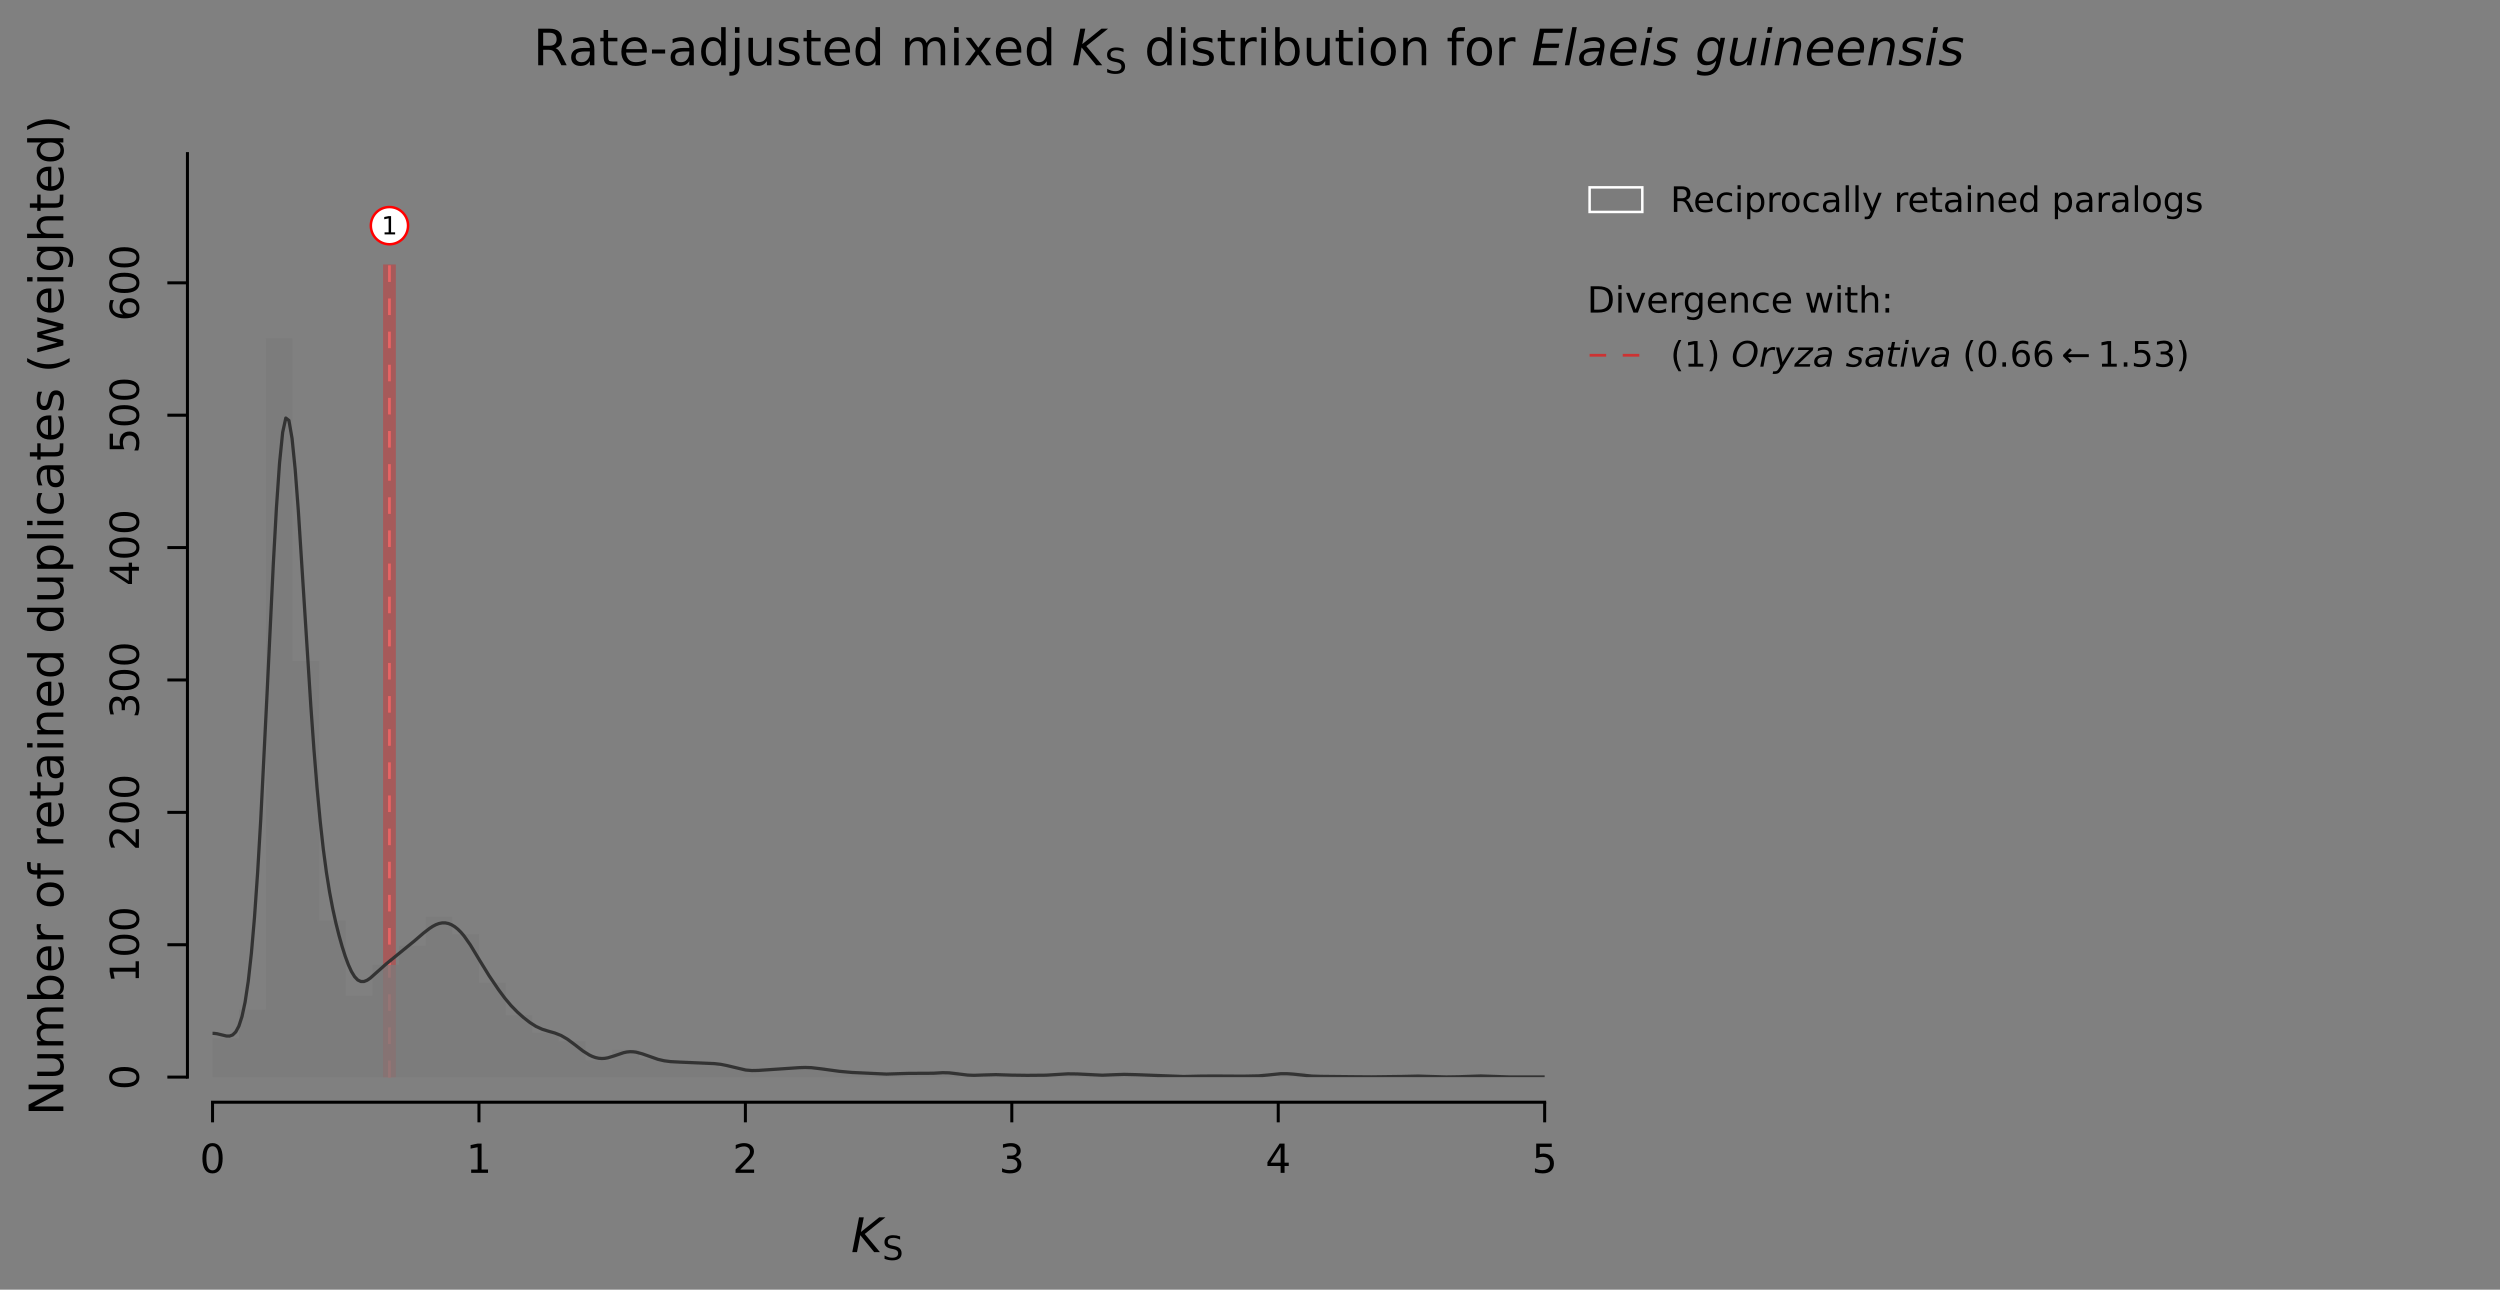 <?xml version="1.0" encoding="UTF-8"?>
<svg xmlns="http://www.w3.org/2000/svg" xmlns:xlink="http://www.w3.org/1999/xlink" width="995.993" height="513.795" viewBox="0 0 995.993 513.795">
<rect x="0" y="0" width="995.993" height="513.795" fill="#808080" stroke="none"/>
<defs>
<g>
<g id="glyph-0-0">
<path d="M 1.238 -0.828 L 2.852 -0.828 L 2.852 -6.391 L 1.102 -6.039 L 1.102 -6.941 L 2.84 -7.289 L 3.828 -7.289 L 3.828 -0.828 L 5.441 -0.828 L 5.441 0 L 1.238 0 Z M 1.238 -0.828 "/>
</g>
<g id="glyph-1-0">
<path d="M 5.09 -10.625 C 4.273 -10.625 3.664 -10.223 3.246 -9.426 C 2.832 -8.625 2.641 -7.426 2.641 -5.824 C 2.641 -4.223 2.832 -3.023 3.246 -2.223 C 3.664 -1.426 4.273 -1.023 5.09 -1.023 C 5.902 -1.023 6.512 -1.426 6.93 -2.223 C 7.328 -3.023 7.535 -4.223 7.535 -5.824 C 7.535 -7.426 7.328 -8.625 6.93 -9.426 C 6.512 -10.223 5.902 -10.625 5.09 -10.625 Z M 5.09 -11.871 C 6.383 -11.871 7.375 -11.344 8.078 -10.32 C 8.77 -9.281 9.121 -7.777 9.121 -5.824 C 9.121 -3.855 8.77 -2.352 8.078 -1.328 C 7.375 -0.305 6.383 0.207 5.07 0.207 C 3.762 0.207 2.77 -0.305 2.078 -1.328 C 1.391 -2.352 1.055 -3.855 1.055 -5.824 C 1.055 -7.777 1.391 -9.281 2.078 -10.32 C 2.77 -11.344 3.777 -11.871 5.09 -11.871 Z M 5.09 -11.871 "/>
</g>
<g id="glyph-1-1">
<path d="M 1.984 -1.328 L 4.559 -1.328 L 4.559 -10.223 L 1.762 -9.664 L 1.762 -11.105 L 4.543 -11.664 L 6.129 -11.664 L 6.129 -1.328 L 8.703 -1.328 L 8.703 0 L 1.984 0 Z M 1.984 -1.328 "/>
</g>
<g id="glyph-1-2">
<path d="M 3.07 -1.328 L 8.574 -1.328 L 8.574 0 L 1.168 0 L 1.168 -1.328 C 1.762 -1.938 2.574 -2.77 3.617 -3.824 C 4.641 -4.863 5.297 -5.535 5.566 -5.84 C 6.078 -6.398 6.434 -6.879 6.625 -7.281 C 6.816 -7.664 6.93 -8.062 6.93 -8.449 C 6.93 -9.055 6.703 -9.566 6.273 -9.953 C 5.84 -10.336 5.281 -10.543 4.574 -10.543 C 4.078 -10.543 3.551 -10.449 3.008 -10.289 C 2.465 -10.113 1.871 -9.855 1.246 -9.504 L 1.246 -11.105 C 1.887 -11.359 2.48 -11.551 3.023 -11.68 C 3.566 -11.809 4.078 -11.871 4.543 -11.871 C 5.742 -11.871 6.703 -11.566 7.426 -10.961 C 8.145 -10.352 8.512 -9.551 8.512 -8.543 C 8.512 -8.062 8.414 -7.602 8.238 -7.184 C 8.062 -6.754 7.742 -6.238 7.266 -5.664 C 7.137 -5.504 6.719 -5.07 6.016 -4.352 C 5.312 -3.633 4.336 -2.625 3.07 -1.328 Z M 3.07 -1.328 "/>
</g>
<g id="glyph-1-3">
<path d="M 6.496 -6.289 C 7.246 -6.129 7.84 -5.793 8.258 -5.281 C 8.672 -4.77 8.895 -4.129 8.895 -3.391 C 8.895 -2.238 8.496 -1.344 7.711 -0.719 C 6.91 -0.098 5.793 0.207 4.336 0.207 C 3.84 0.207 3.328 0.16 2.816 0.062 C 2.305 -0.016 1.762 -0.16 1.215 -0.352 L 1.215 -1.871 C 1.648 -1.617 2.129 -1.426 2.656 -1.297 C 3.168 -1.168 3.711 -1.105 4.289 -1.105 C 5.281 -1.105 6.031 -1.297 6.543 -1.68 C 7.055 -2.062 7.328 -2.641 7.328 -3.391 C 7.328 -4.062 7.09 -4.609 6.609 -4.992 C 6.129 -5.375 5.457 -5.586 4.594 -5.586 L 3.23 -5.586 L 3.23 -6.879 L 4.656 -6.879 C 5.426 -6.879 6.016 -7.023 6.434 -7.344 C 6.848 -7.648 7.055 -8.098 7.055 -8.688 C 7.055 -9.281 6.832 -9.742 6.414 -10.062 C 5.984 -10.383 5.375 -10.543 4.594 -10.543 C 4.16 -10.543 3.695 -10.496 3.199 -10.398 C 2.703 -10.305 2.16 -10.16 1.566 -9.969 L 1.566 -11.375 C 2.16 -11.535 2.719 -11.664 3.246 -11.742 C 3.762 -11.824 4.258 -11.871 4.734 -11.871 C 5.922 -11.871 6.863 -11.602 7.566 -11.055 C 8.273 -10.512 8.625 -9.777 8.625 -8.848 C 8.625 -8.207 8.434 -7.664 8.062 -7.215 C 7.695 -6.77 7.168 -6.449 6.496 -6.289 Z M 6.496 -6.289 "/>
</g>
<g id="glyph-1-4">
<path d="M 6.047 -10.289 L 2.062 -4.062 L 6.047 -4.062 Z M 5.633 -11.664 L 7.617 -11.664 L 7.617 -4.062 L 9.281 -4.062 L 9.281 -2.754 L 7.617 -2.754 L 7.617 0 L 6.047 0 L 6.047 -2.754 L 0.785 -2.754 L 0.785 -4.273 Z M 5.633 -11.664 "/>
</g>
<g id="glyph-1-5">
<path d="M 1.727 -11.664 L 7.922 -11.664 L 7.922 -10.336 L 3.168 -10.336 L 3.168 -7.473 C 3.391 -7.551 3.633 -7.617 3.855 -7.648 C 4.078 -7.68 4.32 -7.711 4.543 -7.711 C 5.84 -7.711 6.863 -7.344 7.633 -6.641 C 8.398 -5.922 8.785 -4.961 8.785 -3.742 C 8.785 -2.48 8.383 -1.504 7.602 -0.816 C 6.816 -0.129 5.711 0.207 4.305 0.207 C 3.809 0.207 3.312 0.16 2.801 0.098 C 2.289 0.016 1.777 -0.098 1.23 -0.273 L 1.23 -1.855 C 1.695 -1.602 2.176 -1.406 2.688 -1.281 C 3.184 -1.152 3.711 -1.105 4.273 -1.105 C 5.168 -1.105 5.887 -1.328 6.414 -1.809 C 6.93 -2.289 7.199 -2.93 7.199 -3.742 C 7.199 -4.543 6.93 -5.184 6.414 -5.664 C 5.887 -6.145 5.168 -6.383 4.273 -6.383 C 3.855 -6.383 3.426 -6.336 3.008 -6.238 C 2.594 -6.145 2.16 -6 1.727 -5.809 Z M 1.727 -11.664 "/>
</g>
<g id="glyph-2-0">
<path d="M 3.211 -13.852 L 5.094 -13.852 L 3.953 -8.02 L 11.23 -13.852 L 13.719 -13.852 L 5.492 -7.238 L 11.516 0 L 9.234 0 L 3.703 -6.746 L 2.395 0 L 0.512 0 Z M 3.211 -13.852 "/>
</g>
<g id="glyph-3-0">
<path d="M 7.117 -9.375 L 7.117 -8.102 C 6.609 -8.34 6.145 -8.512 5.707 -8.633 C 5.254 -8.738 4.828 -8.805 4.43 -8.805 C 3.711 -8.805 3.152 -8.66 2.766 -8.391 C 2.379 -8.113 2.195 -7.715 2.195 -7.207 C 2.195 -6.781 2.312 -6.449 2.582 -6.238 C 2.832 -6.012 3.324 -5.84 4.043 -5.707 L 4.84 -5.547 C 5.812 -5.359 6.531 -5.027 6.996 -4.562 C 7.461 -4.082 7.699 -3.457 7.699 -2.672 C 7.699 -1.73 7.383 -1.023 6.758 -0.547 C 6.117 -0.066 5.199 0.172 3.988 0.172 C 3.523 0.172 3.031 0.121 2.516 0.027 C 1.996 -0.066 1.465 -0.211 0.918 -0.426 L 0.918 -1.781 C 1.449 -1.477 1.969 -1.25 2.473 -1.105 C 2.98 -0.945 3.484 -0.879 3.988 -0.879 C 4.734 -0.879 5.309 -1.023 5.719 -1.316 C 6.117 -1.609 6.332 -2.023 6.332 -2.582 C 6.332 -3.059 6.184 -3.43 5.891 -3.699 C 5.598 -3.965 5.121 -4.164 4.457 -4.297 L 3.656 -4.457 C 2.672 -4.641 1.969 -4.949 1.531 -5.375 C 1.09 -5.785 0.879 -6.355 0.879 -7.102 C 0.879 -7.953 1.172 -8.633 1.781 -9.125 C 2.379 -9.617 3.219 -9.867 4.281 -9.867 C 4.734 -9.867 5.188 -9.828 5.664 -9.75 C 6.133 -9.668 6.609 -9.535 7.117 -9.375 Z M 7.117 -9.375 "/>
</g>
<g id="glyph-4-0">
<path d="M -10.625 -5.09 C -10.625 -4.273 -10.223 -3.664 -9.426 -3.246 C -8.625 -2.832 -7.426 -2.641 -5.824 -2.641 C -4.223 -2.641 -3.023 -2.832 -2.223 -3.246 C -1.426 -3.664 -1.023 -4.273 -1.023 -5.09 C -1.023 -5.902 -1.426 -6.512 -2.223 -6.93 C -3.023 -7.328 -4.223 -7.535 -5.824 -7.535 C -7.426 -7.535 -8.625 -7.328 -9.426 -6.93 C -10.223 -6.512 -10.625 -5.902 -10.625 -5.09 Z M -11.871 -5.09 C -11.871 -6.383 -11.344 -7.375 -10.32 -8.078 C -9.281 -8.77 -7.777 -9.121 -5.824 -9.121 C -3.855 -9.121 -2.352 -8.77 -1.328 -8.078 C -0.305 -7.375 0.207 -6.383 0.207 -5.07 C 0.207 -3.762 -0.305 -2.77 -1.328 -2.078 C -2.352 -1.391 -3.855 -1.055 -5.824 -1.055 C -7.777 -1.055 -9.281 -1.391 -10.32 -2.078 C -11.344 -2.77 -11.871 -3.777 -11.871 -5.09 Z M -11.871 -5.09 "/>
</g>
<g id="glyph-4-1">
<path d="M -1.328 -1.984 L -1.328 -4.559 L -10.223 -4.559 L -9.664 -1.762 L -11.105 -1.762 L -11.664 -4.543 L -11.664 -6.129 L -1.328 -6.129 L -1.328 -8.703 L 0 -8.703 L 0 -1.984 Z M -1.328 -1.984 "/>
</g>
<g id="glyph-4-2">
<path d="M -1.328 -3.07 L -1.328 -8.574 L 0 -8.574 L 0 -1.168 L -1.328 -1.168 C -1.938 -1.762 -2.77 -2.574 -3.824 -3.617 C -4.863 -4.641 -5.535 -5.297 -5.84 -5.566 C -6.398 -6.078 -6.879 -6.434 -7.281 -6.625 C -7.664 -6.816 -8.062 -6.93 -8.449 -6.93 C -9.055 -6.93 -9.566 -6.703 -9.953 -6.273 C -10.336 -5.84 -10.543 -5.281 -10.543 -4.574 C -10.543 -4.078 -10.449 -3.551 -10.289 -3.008 C -10.113 -2.465 -9.855 -1.871 -9.504 -1.246 L -11.105 -1.246 C -11.359 -1.887 -11.551 -2.48 -11.68 -3.023 C -11.809 -3.566 -11.871 -4.078 -11.871 -4.543 C -11.871 -5.742 -11.566 -6.703 -10.961 -7.426 C -10.352 -8.145 -9.551 -8.512 -8.543 -8.512 C -8.062 -8.512 -7.602 -8.414 -7.184 -8.238 C -6.754 -8.062 -6.238 -7.742 -5.664 -7.266 C -5.504 -7.137 -5.07 -6.719 -4.352 -6.016 C -3.633 -5.312 -2.625 -4.336 -1.328 -3.07 Z M -1.328 -3.07 "/>
</g>
<g id="glyph-4-3">
<path d="M -6.289 -6.496 C -6.129 -7.246 -5.793 -7.84 -5.281 -8.258 C -4.77 -8.672 -4.129 -8.895 -3.391 -8.895 C -2.238 -8.895 -1.344 -8.496 -0.719 -7.711 C -0.098 -6.91 0.207 -5.793 0.207 -4.336 C 0.207 -3.84 0.16 -3.328 0.062 -2.816 C -0.016 -2.305 -0.16 -1.762 -0.352 -1.215 L -1.871 -1.215 C -1.617 -1.648 -1.426 -2.129 -1.297 -2.656 C -1.168 -3.168 -1.105 -3.711 -1.105 -4.289 C -1.105 -5.281 -1.297 -6.031 -1.68 -6.543 C -2.062 -7.055 -2.641 -7.328 -3.391 -7.328 C -4.062 -7.328 -4.609 -7.09 -4.992 -6.609 C -5.375 -6.129 -5.586 -5.457 -5.586 -4.594 L -5.586 -3.23 L -6.879 -3.23 L -6.879 -4.656 C -6.879 -5.426 -7.023 -6.016 -7.344 -6.434 C -7.648 -6.848 -8.098 -7.055 -8.688 -7.055 C -9.281 -7.055 -9.742 -6.832 -10.062 -6.414 C -10.383 -5.984 -10.543 -5.375 -10.543 -4.594 C -10.543 -4.16 -10.496 -3.695 -10.398 -3.199 C -10.305 -2.703 -10.16 -2.16 -9.969 -1.566 L -11.375 -1.566 C -11.535 -2.16 -11.664 -2.719 -11.742 -3.246 C -11.824 -3.762 -11.871 -4.258 -11.871 -4.734 C -11.871 -5.922 -11.602 -6.863 -11.055 -7.566 C -10.512 -8.273 -9.777 -8.625 -8.848 -8.625 C -8.207 -8.625 -7.664 -8.434 -7.215 -8.062 C -6.77 -7.695 -6.449 -7.168 -6.289 -6.496 Z M -6.289 -6.496 "/>
</g>
<g id="glyph-4-4">
<path d="M -10.289 -6.047 L -4.062 -2.062 L -4.062 -6.047 Z M -11.664 -5.633 L -11.664 -7.617 L -4.062 -7.617 L -4.062 -9.281 L -2.754 -9.281 L -2.754 -7.617 L 0 -7.617 L 0 -6.047 L -2.754 -6.047 L -2.754 -0.785 L -4.273 -0.785 Z M -11.664 -5.633 "/>
</g>
<g id="glyph-4-5">
<path d="M -11.664 -1.727 L -11.664 -7.922 L -10.336 -7.922 L -10.336 -3.168 L -7.473 -3.168 C -7.551 -3.391 -7.617 -3.633 -7.648 -3.855 C -7.68 -4.078 -7.711 -4.32 -7.711 -4.543 C -7.711 -5.84 -7.344 -6.863 -6.641 -7.633 C -5.922 -8.398 -4.961 -8.785 -3.742 -8.785 C -2.48 -8.785 -1.504 -8.383 -0.816 -7.602 C -0.129 -6.816 0.207 -5.711 0.207 -4.305 C 0.207 -3.809 0.16 -3.312 0.098 -2.801 C 0.016 -2.289 -0.098 -1.777 -0.273 -1.23 L -1.855 -1.23 C -1.602 -1.695 -1.406 -2.176 -1.281 -2.688 C -1.152 -3.184 -1.105 -3.711 -1.105 -4.273 C -1.105 -5.168 -1.328 -5.887 -1.809 -6.414 C -2.289 -6.93 -2.93 -7.199 -3.742 -7.199 C -4.543 -7.199 -5.184 -6.93 -5.664 -6.414 C -6.145 -5.887 -6.383 -5.168 -6.383 -4.273 C -6.383 -3.855 -6.336 -3.426 -6.238 -3.008 C -6.145 -2.594 -6 -2.16 -5.809 -1.727 Z M -11.664 -1.727 "/>
</g>
<g id="glyph-4-6">
<path d="M -6.465 -5.281 C -6.465 -4.574 -6.207 -4.016 -5.727 -3.602 C -5.246 -3.184 -4.574 -2.977 -3.742 -2.977 C -2.895 -2.977 -2.223 -3.184 -1.742 -3.602 C -1.266 -4.016 -1.023 -4.574 -1.023 -5.281 C -1.023 -5.984 -1.266 -6.543 -1.742 -6.961 C -2.223 -7.375 -2.895 -7.586 -3.742 -7.586 C -4.574 -7.586 -5.246 -7.375 -5.727 -6.961 C -6.207 -6.543 -6.465 -5.984 -6.465 -5.281 Z M -11.406 -8.414 L -9.969 -8.414 C -10.16 -8.016 -10.305 -7.617 -10.398 -7.215 C -10.496 -6.801 -10.543 -6.398 -10.543 -6.016 C -10.543 -4.961 -10.191 -4.16 -9.488 -3.617 C -8.785 -3.07 -7.711 -2.754 -6.305 -2.688 C -6.754 -2.992 -7.105 -3.375 -7.344 -3.84 C -7.586 -4.305 -7.711 -4.816 -7.711 -5.375 C -7.711 -6.543 -7.344 -7.473 -6.641 -8.145 C -5.938 -8.816 -4.961 -9.168 -3.742 -9.168 C -2.543 -9.168 -1.586 -8.801 -0.863 -8.098 C -0.145 -7.391 0.207 -6.449 0.207 -5.281 C 0.207 -3.938 -0.305 -2.895 -1.328 -2.191 C -2.352 -1.473 -3.855 -1.121 -5.824 -1.121 C -7.664 -1.121 -9.137 -1.551 -10.223 -2.434 C -11.312 -3.297 -11.871 -4.48 -11.871 -5.953 C -11.871 -6.336 -11.824 -6.734 -11.762 -7.152 C -11.68 -7.551 -11.566 -7.969 -11.406 -8.414 Z M -11.406 -8.414 "/>
</g>
<g id="glyph-5-0">
<path d="M -13.852 -1.863 L -13.852 -4.391 L -2.262 -10.527 L -13.852 -10.527 L -13.852 -12.352 L 0 -12.352 L 0 -9.824 L -11.59 -3.688 L 0 -3.688 L 0 -1.863 Z M -13.852 -1.863 "/>
</g>
<g id="glyph-5-1">
<path d="M -4.105 -1.613 L -10.395 -1.613 L -10.395 -3.324 L -4.16 -3.324 C -3.172 -3.324 -2.449 -3.516 -1.957 -3.895 C -1.465 -4.273 -1.215 -4.844 -1.215 -5.625 C -1.215 -6.535 -1.5 -7.277 -2.09 -7.809 C -2.68 -8.34 -3.477 -8.605 -4.504 -8.605 L -10.395 -8.605 L -10.395 -10.316 L 0 -10.316 L 0 -8.605 L -1.598 -8.605 C -0.949 -8.188 -0.492 -7.695 -0.191 -7.164 C 0.094 -6.613 0.246 -5.984 0.246 -5.262 C 0.246 -4.066 -0.113 -3.152 -0.855 -2.547 C -1.578 -1.918 -2.66 -1.613 -4.105 -1.613 Z M -10.641 -5.91 Z M -10.641 -5.91 "/>
</g>
<g id="glyph-5-2">
<path d="M -8.398 -9.879 C -9.156 -10.297 -9.711 -10.812 -10.09 -11.398 C -10.449 -11.988 -10.641 -12.691 -10.641 -13.508 C -10.641 -14.574 -10.262 -15.41 -9.5 -15.996 C -8.738 -16.586 -7.656 -16.891 -6.27 -16.891 L 0 -16.891 L 0 -15.18 L -6.215 -15.18 C -7.199 -15.18 -7.941 -14.992 -8.438 -14.648 C -8.91 -14.289 -9.156 -13.758 -9.156 -13.035 C -9.156 -12.141 -8.855 -11.438 -8.266 -10.926 C -7.676 -10.41 -6.879 -10.164 -5.871 -10.164 L 0 -10.164 L 0 -8.453 L -6.215 -8.453 C -7.199 -8.453 -7.941 -8.266 -8.438 -7.922 C -8.91 -7.562 -9.156 -7.012 -9.156 -6.289 C -9.156 -5.414 -8.855 -4.711 -8.266 -4.199 C -7.676 -3.688 -6.879 -3.438 -5.871 -3.438 L 0 -3.438 L 0 -1.73 L -10.395 -1.73 L -10.395 -3.438 L -8.777 -3.438 C -9.406 -3.82 -9.879 -4.293 -10.184 -4.844 C -10.488 -5.379 -10.641 -6.023 -10.641 -6.781 C -10.641 -7.543 -10.449 -8.172 -10.07 -8.703 C -9.691 -9.234 -9.121 -9.613 -8.398 -9.879 Z M -8.398 -9.879 "/>
</g>
<g id="glyph-5-3">
<path d="M -5.188 -9.254 C -6.441 -9.254 -7.41 -8.988 -8.133 -8.473 C -8.855 -7.941 -9.215 -7.238 -9.215 -6.348 C -9.215 -5.434 -8.855 -4.73 -8.133 -4.219 C -7.41 -3.688 -6.441 -3.438 -5.188 -3.438 C -3.934 -3.438 -2.945 -3.688 -2.223 -4.219 C -1.5 -4.73 -1.16 -5.434 -1.16 -6.348 C -1.16 -7.238 -1.5 -7.941 -2.223 -8.473 C -2.945 -8.988 -3.934 -9.254 -5.188 -9.254 Z M -8.816 -3.438 C -9.426 -3.781 -9.879 -4.238 -10.184 -4.789 C -10.488 -5.34 -10.641 -6.004 -10.641 -6.766 C -10.641 -8.02 -10.129 -9.043 -9.141 -9.844 C -8.133 -10.621 -6.82 -11.02 -5.188 -11.02 C -3.555 -11.02 -2.223 -10.621 -1.234 -9.844 C -0.246 -9.043 0.246 -8.02 0.246 -6.766 C 0.246 -6.004 0.094 -5.34 -0.191 -4.789 C -0.477 -4.238 -0.93 -3.781 -1.559 -3.438 L 0 -3.438 L 0 -1.73 L -14.441 -1.73 L -14.441 -3.438 Z M -8.816 -3.438 "/>
</g>
<g id="glyph-5-4">
<path d="M -5.625 -10.68 L -4.789 -10.68 L -4.789 -2.832 C -3.609 -2.906 -2.699 -3.25 -2.09 -3.895 C -1.48 -4.523 -1.18 -5.395 -1.18 -6.535 C -1.18 -7.184 -1.254 -7.828 -1.406 -8.438 C -1.559 -9.043 -1.805 -9.672 -2.148 -10.277 L -0.531 -10.277 C -0.266 -9.672 -0.059 -9.043 0.059 -8.398 C 0.172 -7.754 0.246 -7.086 0.246 -6.441 C 0.246 -4.77 -0.227 -3.457 -1.18 -2.488 C -2.129 -1.52 -3.438 -1.047 -5.094 -1.047 C -6.781 -1.047 -8.133 -1.5 -9.141 -2.414 C -10.129 -3.324 -10.641 -4.578 -10.641 -6.137 C -10.641 -7.543 -10.184 -8.645 -9.289 -9.461 C -8.379 -10.262 -7.164 -10.68 -5.625 -10.68 Z M -6.117 -8.969 C -7.051 -8.949 -7.789 -8.684 -8.359 -8.188 C -8.91 -7.676 -9.195 -6.992 -9.195 -6.156 C -9.195 -5.207 -8.91 -4.445 -8.379 -3.875 C -7.848 -3.305 -7.086 -2.965 -6.117 -2.887 Z M -6.117 -8.969 "/>
</g>
<g id="glyph-5-5">
<path d="M -8.797 -7.809 C -8.91 -7.617 -8.988 -7.41 -9.043 -7.184 C -9.082 -6.953 -9.121 -6.707 -9.121 -6.441 C -9.121 -5.473 -8.797 -4.73 -8.172 -4.219 C -7.543 -3.688 -6.648 -3.438 -5.473 -3.438 L 0 -3.438 L 0 -1.73 L -10.395 -1.73 L -10.395 -3.438 L -8.777 -3.438 C -9.406 -3.781 -9.879 -4.258 -10.184 -4.824 C -10.488 -5.395 -10.641 -6.098 -10.641 -6.934 C -10.641 -7.051 -10.621 -7.184 -10.621 -7.336 C -10.602 -7.469 -10.582 -7.617 -10.547 -7.809 Z M -8.797 -7.809 "/>
</g>
<g id="glyph-5-6">
</g>
<g id="glyph-5-7">
<path d="M -9.195 -5.812 C -9.195 -4.902 -8.836 -4.18 -8.113 -3.648 C -7.391 -3.117 -6.422 -2.852 -5.188 -2.852 C -3.934 -2.852 -2.965 -3.098 -2.242 -3.629 C -1.52 -4.16 -1.18 -4.883 -1.18 -5.812 C -1.18 -6.727 -1.52 -7.449 -2.242 -7.98 C -2.965 -8.512 -3.934 -8.777 -5.188 -8.777 C -6.402 -8.777 -7.391 -8.512 -8.113 -7.98 C -8.836 -7.449 -9.195 -6.727 -9.195 -5.812 Z M -10.641 -5.812 C -10.641 -7.297 -10.145 -8.453 -9.195 -9.309 C -8.227 -10.145 -6.898 -10.582 -5.188 -10.582 C -3.477 -10.582 -2.148 -10.145 -1.195 -9.309 C -0.227 -8.453 0.246 -7.297 0.246 -5.812 C 0.246 -4.312 -0.227 -3.137 -1.195 -2.301 C -2.148 -1.465 -3.477 -1.047 -5.188 -1.047 C -6.898 -1.047 -8.227 -1.465 -9.195 -2.301 C -10.145 -3.137 -10.641 -4.312 -10.641 -5.812 Z M -10.641 -5.812 "/>
</g>
<g id="glyph-5-8">
<path d="M -14.441 -7.051 L -13.016 -7.051 L -13.016 -5.414 C -13.016 -4.809 -12.883 -4.371 -12.637 -4.141 C -12.387 -3.895 -11.949 -3.781 -11.305 -3.781 L -10.395 -3.781 L -10.395 -6.594 L -9.062 -6.594 L -9.062 -3.781 L 0 -3.781 L 0 -2.07 L -9.062 -2.07 L -9.062 -0.438 L -10.395 -0.438 L -10.395 -2.07 L -11.113 -2.07 C -12.254 -2.07 -13.109 -2.336 -13.641 -2.867 C -14.176 -3.402 -14.441 -4.258 -14.441 -5.434 Z M -14.441 -7.051 "/>
</g>
<g id="glyph-5-9">
<path d="M -13.34 -3.477 L -10.395 -3.477 L -10.395 -6.992 L -9.062 -6.992 L -9.062 -3.477 L -3.422 -3.477 C -2.566 -3.477 -2.016 -3.59 -1.785 -3.82 C -1.539 -4.047 -1.426 -4.523 -1.426 -5.242 L -1.426 -6.992 L 0 -6.992 L 0 -5.242 C 0 -3.914 -0.246 -3.004 -0.742 -2.508 C -1.234 -2.016 -2.129 -1.766 -3.422 -1.766 L -9.062 -1.766 L -9.062 -0.512 L -10.395 -0.512 L -10.395 -1.766 L -13.34 -1.766 Z M -13.34 -3.477 "/>
</g>
<g id="glyph-5-10">
<path d="M -5.227 -6.516 C -5.227 -5.129 -5.055 -4.18 -4.75 -3.648 C -4.426 -3.117 -3.895 -2.852 -3.137 -2.852 C -2.527 -2.852 -2.031 -3.039 -1.691 -3.438 C -1.328 -3.84 -1.16 -4.391 -1.16 -5.074 C -1.16 -6.023 -1.48 -6.781 -2.164 -7.352 C -2.832 -7.922 -3.723 -8.207 -4.844 -8.207 L -5.227 -8.207 Z M -5.93 -9.918 L 0 -9.918 L 0 -8.207 L -1.578 -8.207 C -0.93 -7.809 -0.477 -7.316 -0.191 -6.746 C 0.094 -6.176 0.246 -5.453 0.246 -4.617 C 0.246 -3.555 -0.039 -2.699 -0.629 -2.07 C -1.215 -1.445 -2.016 -1.141 -3.02 -1.141 C -4.18 -1.141 -5.055 -1.52 -5.66 -2.316 C -6.25 -3.098 -6.555 -4.258 -6.555 -5.812 L -6.555 -8.207 L -6.727 -8.207 C -7.504 -8.207 -8.113 -7.941 -8.551 -7.43 C -8.969 -6.914 -9.195 -6.195 -9.195 -5.262 C -9.195 -4.656 -9.121 -4.086 -8.969 -3.516 C -8.816 -2.945 -8.605 -2.414 -8.34 -1.898 L -9.918 -1.898 C -10.145 -2.508 -10.336 -3.117 -10.449 -3.703 C -10.562 -4.293 -10.641 -4.863 -10.641 -5.434 C -10.641 -6.934 -10.242 -8.055 -9.461 -8.797 C -8.684 -9.539 -7.504 -9.918 -5.93 -9.918 Z M -5.93 -9.918 "/>
</g>
<g id="glyph-5-11">
<path d="M -10.395 -1.785 L -10.395 -3.496 L 0 -3.496 L 0 -1.785 Z M -14.441 -1.785 L -14.441 -3.496 L -12.273 -3.496 L -12.273 -1.785 Z M -14.441 -1.785 "/>
</g>
<g id="glyph-5-12">
<path d="M -6.27 -10.43 L 0 -10.43 L 0 -8.723 L -6.215 -8.723 C -7.199 -8.723 -7.922 -8.512 -8.418 -8.133 C -8.91 -7.754 -9.156 -7.184 -9.156 -6.422 C -9.156 -5.492 -8.855 -4.77 -8.266 -4.238 C -7.676 -3.703 -6.879 -3.438 -5.871 -3.438 L 0 -3.438 L 0 -1.73 L -10.395 -1.73 L -10.395 -3.438 L -8.777 -3.438 C -9.387 -3.84 -9.859 -4.312 -10.164 -4.883 C -10.469 -5.434 -10.641 -6.078 -10.641 -6.801 C -10.641 -7.98 -10.262 -8.891 -9.52 -9.5 C -8.777 -10.109 -7.695 -10.43 -6.27 -10.43 Z M -6.27 -10.43 "/>
</g>
<g id="glyph-5-13">
<path d="M -8.816 -8.625 L -14.441 -8.625 L -14.441 -10.336 L 0 -10.336 L 0 -8.625 L -1.559 -8.625 C -0.93 -8.266 -0.477 -7.809 -0.191 -7.258 C 0.094 -6.707 0.246 -6.062 0.246 -5.301 C 0.246 -4.047 -0.246 -3.02 -1.234 -2.223 C -2.223 -1.426 -3.555 -1.047 -5.188 -1.047 C -6.82 -1.047 -8.133 -1.426 -9.141 -2.223 C -10.129 -3.02 -10.641 -4.047 -10.641 -5.301 C -10.641 -6.062 -10.488 -6.707 -10.184 -7.258 C -9.879 -7.809 -9.426 -8.266 -8.816 -8.625 Z M -5.188 -2.812 C -3.934 -2.812 -2.945 -3.059 -2.223 -3.57 C -1.5 -4.086 -1.16 -4.789 -1.16 -5.699 C -1.16 -6.613 -1.5 -7.316 -2.223 -7.848 C -2.945 -8.359 -3.934 -8.625 -5.188 -8.625 C -6.441 -8.625 -7.41 -8.359 -8.133 -7.848 C -8.855 -7.316 -9.215 -6.613 -9.215 -5.699 C -9.215 -4.789 -8.855 -4.086 -8.133 -3.57 C -7.41 -3.059 -6.441 -2.812 -5.188 -2.812 Z M -5.188 -2.812 "/>
</g>
<g id="glyph-5-14">
<path d="M -1.559 -3.438 L 3.934 -3.438 L 3.934 -1.73 L -10.395 -1.73 L -10.395 -3.438 L -8.816 -3.438 C -9.426 -3.781 -9.879 -4.238 -10.184 -4.789 C -10.488 -5.34 -10.641 -6.004 -10.641 -6.766 C -10.641 -8.02 -10.129 -9.043 -9.141 -9.844 C -8.133 -10.621 -6.82 -11.02 -5.188 -11.02 C -3.555 -11.02 -2.223 -10.621 -1.234 -9.844 C -0.246 -9.043 0.246 -8.02 0.246 -6.766 C 0.246 -6.004 0.094 -5.34 -0.191 -4.789 C -0.477 -4.238 -0.93 -3.781 -1.559 -3.438 Z M -5.188 -9.254 C -6.441 -9.254 -7.41 -8.988 -8.133 -8.473 C -8.855 -7.941 -9.215 -7.238 -9.215 -6.348 C -9.215 -5.434 -8.855 -4.73 -8.133 -4.219 C -7.41 -3.688 -6.441 -3.438 -5.188 -3.438 C -3.934 -3.438 -2.945 -3.688 -2.223 -4.219 C -1.5 -4.73 -1.16 -5.434 -1.16 -6.348 C -1.16 -7.238 -1.5 -7.941 -2.223 -8.473 C -2.945 -8.988 -3.934 -9.254 -5.188 -9.254 Z M -5.188 -9.254 "/>
</g>
<g id="glyph-5-15">
<path d="M -14.441 -1.785 L -14.441 -3.496 L 0 -3.496 L 0 -1.785 Z M -14.441 -1.785 "/>
</g>
<g id="glyph-5-16">
<path d="M -9.992 -9.273 L -8.398 -9.273 C -8.664 -8.777 -8.855 -8.305 -8.988 -7.809 C -9.121 -7.316 -9.195 -6.84 -9.195 -6.348 C -9.195 -5.242 -8.836 -4.371 -8.133 -3.762 C -7.43 -3.152 -6.441 -2.852 -5.188 -2.852 C -3.914 -2.852 -2.926 -3.152 -2.223 -3.762 C -1.52 -4.371 -1.18 -5.242 -1.18 -6.348 C -1.18 -6.84 -1.234 -7.316 -1.367 -7.809 C -1.5 -8.305 -1.711 -8.777 -1.977 -9.273 L -0.398 -9.273 C -0.172 -8.777 0 -8.285 0.094 -7.789 C 0.191 -7.277 0.246 -6.727 0.246 -6.156 C 0.246 -4.598 -0.227 -3.344 -1.215 -2.434 C -2.184 -1.5 -3.516 -1.047 -5.188 -1.047 C -6.879 -1.047 -8.207 -1.5 -9.176 -2.434 C -10.145 -3.363 -10.641 -4.637 -10.641 -6.27 C -10.641 -6.801 -10.582 -7.316 -10.469 -7.809 C -10.355 -8.305 -10.203 -8.797 -9.992 -9.273 Z M -9.992 -9.273 "/>
</g>
<g id="glyph-5-17">
<path d="M -10.09 -8.418 L -8.473 -8.418 C -8.703 -7.922 -8.891 -7.43 -9.023 -6.914 C -9.141 -6.383 -9.215 -5.852 -9.215 -5.301 C -9.215 -4.445 -9.082 -3.801 -8.816 -3.383 C -8.551 -2.965 -8.172 -2.754 -7.656 -2.754 C -7.258 -2.754 -6.953 -2.906 -6.727 -3.211 C -6.496 -3.516 -6.27 -4.121 -6.078 -5.035 L -5.945 -5.625 C -5.68 -6.84 -5.301 -7.695 -4.844 -8.207 C -4.371 -8.703 -3.703 -8.969 -2.867 -8.969 C -1.898 -8.969 -1.141 -8.59 -0.59 -7.828 C -0.02 -7.066 0.246 -6.004 0.246 -4.676 C 0.246 -4.105 0.191 -3.535 0.094 -2.926 C 0 -2.316 -0.152 -1.691 -0.379 -1.027 L -2.148 -1.027 C -1.805 -1.652 -1.559 -2.281 -1.406 -2.887 C -1.234 -3.496 -1.16 -4.105 -1.16 -4.711 C -1.16 -5.512 -1.293 -6.137 -1.559 -6.574 C -1.824 -6.992 -2.223 -7.219 -2.734 -7.219 C -3.191 -7.219 -3.555 -7.051 -3.801 -6.746 C -4.047 -6.441 -4.293 -5.758 -4.523 -4.691 L -4.656 -4.105 C -4.883 -3.039 -5.227 -2.262 -5.68 -1.805 C -6.137 -1.328 -6.766 -1.102 -7.582 -1.102 C -8.551 -1.102 -9.309 -1.445 -9.844 -2.129 C -10.375 -2.812 -10.641 -3.801 -10.641 -5.094 C -10.641 -5.719 -10.582 -6.309 -10.488 -6.879 C -10.395 -7.43 -10.262 -7.941 -10.09 -8.418 Z M -10.09 -8.418 "/>
</g>
<g id="glyph-5-18">
<path d="M -14.422 -5.891 C -12.977 -5.055 -11.57 -4.445 -10.184 -4.047 C -8.797 -3.629 -7.391 -3.438 -5.965 -3.438 C -4.523 -3.438 -3.117 -3.629 -1.73 -4.047 C -0.324 -4.445 1.062 -5.055 2.488 -5.891 L 2.488 -4.406 C 1.027 -3.477 -0.379 -2.773 -1.785 -2.316 C -3.191 -1.863 -4.578 -1.633 -5.965 -1.633 C -7.336 -1.633 -8.723 -1.863 -10.129 -2.316 C -11.531 -2.773 -12.957 -3.457 -14.422 -4.406 Z M -14.422 -5.891 "/>
</g>
<g id="glyph-5-19">
<path d="M -10.395 -0.797 L -10.395 -2.508 L -2.281 -4.637 L -10.395 -6.766 L -10.395 -8.777 L -2.281 -10.906 L -10.395 -13.035 L -10.395 -14.742 L 0 -12.027 L 0 -10.012 L -8.512 -7.77 L 0 -5.527 L 0 -3.516 Z M -10.395 -0.797 "/>
</g>
<g id="glyph-5-20">
<path d="M -5.32 -8.625 C -6.535 -8.625 -7.504 -8.359 -8.188 -7.867 C -8.871 -7.352 -9.215 -6.633 -9.215 -5.719 C -9.215 -4.809 -8.871 -4.086 -8.188 -3.57 C -7.504 -3.059 -6.535 -2.812 -5.32 -2.812 C -4.086 -2.812 -3.137 -3.059 -2.449 -3.57 C -1.766 -4.086 -1.426 -4.809 -1.426 -5.719 C -1.426 -6.633 -1.766 -7.352 -2.449 -7.867 C -3.137 -8.359 -4.086 -8.625 -5.32 -8.625 Z M -1.293 -10.336 C 0.457 -10.336 1.766 -9.938 2.641 -9.156 C 3.496 -8.359 3.934 -7.164 3.934 -5.547 C 3.934 -4.941 3.875 -4.391 3.801 -3.855 C 3.703 -3.324 3.57 -2.793 3.383 -2.301 L 1.73 -2.301 C 1.996 -2.793 2.184 -3.285 2.316 -3.781 C 2.449 -4.273 2.527 -4.77 2.527 -5.281 C 2.527 -6.383 2.223 -7.219 1.652 -7.789 C 1.062 -8.34 0.191 -8.625 -0.988 -8.625 L -1.824 -8.625 C -1.215 -8.266 -0.762 -7.809 -0.457 -7.258 C -0.152 -6.707 0 -6.062 0 -5.301 C 0 -4.008 -0.477 -2.984 -1.445 -2.203 C -2.414 -1.426 -3.703 -1.047 -5.32 -1.047 C -6.914 -1.047 -8.207 -1.426 -9.176 -2.203 C -10.145 -2.984 -10.641 -4.008 -10.641 -5.301 C -10.641 -6.062 -10.488 -6.707 -10.184 -7.258 C -9.879 -7.809 -9.426 -8.266 -8.816 -8.625 L -10.395 -8.625 L -10.395 -10.336 Z M -1.293 -10.336 "/>
</g>
<g id="glyph-5-21">
<path d="M -6.27 -10.43 L 0 -10.43 L 0 -8.723 L -6.215 -8.723 C -7.199 -8.723 -7.922 -8.512 -8.418 -8.133 C -8.91 -7.754 -9.156 -7.184 -9.156 -6.422 C -9.156 -5.492 -8.855 -4.77 -8.266 -4.238 C -7.676 -3.703 -6.879 -3.438 -5.871 -3.438 L 0 -3.438 L 0 -1.73 L -14.441 -1.73 L -14.441 -3.438 L -8.777 -3.438 C -9.387 -3.84 -9.859 -4.312 -10.164 -4.883 C -10.469 -5.434 -10.641 -6.078 -10.641 -6.801 C -10.641 -7.98 -10.262 -8.891 -9.52 -9.5 C -8.777 -10.109 -7.695 -10.43 -6.27 -10.43 Z M -6.27 -10.43 "/>
</g>
<g id="glyph-5-22">
<path d="M -14.422 -1.52 L -14.422 -3.004 C -12.957 -3.914 -11.531 -4.617 -10.129 -5.074 C -8.723 -5.527 -7.336 -5.777 -5.965 -5.777 C -4.578 -5.777 -3.191 -5.527 -1.785 -5.074 C -0.379 -4.617 1.027 -3.914 2.488 -3.004 L 2.488 -1.52 C 1.062 -2.336 -0.324 -2.945 -1.73 -3.363 C -3.117 -3.762 -4.523 -3.973 -5.965 -3.973 C -7.391 -3.973 -8.797 -3.762 -10.184 -3.363 C -11.57 -2.945 -12.977 -2.336 -14.422 -1.52 Z M -14.422 -1.52 "/>
</g>
<g id="glyph-6-0">
<path d="M 6.215 -4.789 C 6.512 -4.676 6.805 -4.465 7.086 -4.145 C 7.363 -3.809 7.645 -3.359 7.926 -2.785 L 9.324 0 L 7.84 0 L 6.539 -2.617 C 6.203 -3.289 5.867 -3.754 5.559 -3.977 C 5.234 -4.199 4.801 -4.312 4.258 -4.312 L 2.758 -4.312 L 2.758 0 L 1.371 0 L 1.371 -10.207 L 4.492 -10.207 C 5.656 -10.207 6.523 -9.953 7.098 -9.477 C 7.672 -8.988 7.965 -8.246 7.965 -7.266 C 7.965 -6.621 7.812 -6.074 7.52 -5.656 C 7.211 -5.234 6.777 -4.941 6.215 -4.789 Z M 2.758 -9.07 L 2.758 -5.445 L 4.492 -5.445 C 5.152 -5.445 5.656 -5.602 5.992 -5.906 C 6.328 -6.215 6.512 -6.664 6.512 -7.266 C 6.512 -7.855 6.328 -8.301 5.992 -8.609 C 5.656 -8.918 5.152 -9.07 4.492 -9.07 Z M 2.758 -9.07 "/>
</g>
<g id="glyph-6-1">
<path d="M 7.867 -4.145 L 7.867 -3.527 L 2.086 -3.527 C 2.141 -2.66 2.395 -1.988 2.871 -1.539 C 3.332 -1.094 3.977 -0.867 4.816 -0.867 C 5.293 -0.867 5.77 -0.926 6.215 -1.035 C 6.664 -1.148 7.125 -1.328 7.574 -1.582 L 7.574 -0.391 C 7.125 -0.195 6.664 -0.043 6.188 0.043 C 5.711 0.125 5.223 0.184 4.746 0.184 C 3.516 0.184 2.547 -0.168 1.836 -0.867 C 1.121 -1.566 0.77 -2.535 0.77 -3.754 C 0.77 -4.996 1.105 -5.992 1.777 -6.734 C 2.449 -7.461 3.375 -7.84 4.523 -7.84 C 5.559 -7.84 6.371 -7.504 6.973 -6.848 C 7.559 -6.176 7.867 -5.277 7.867 -4.145 Z M 6.609 -4.508 C 6.594 -5.195 6.398 -5.738 6.035 -6.16 C 5.656 -6.566 5.152 -6.777 4.535 -6.777 C 3.836 -6.777 3.277 -6.566 2.855 -6.176 C 2.438 -5.781 2.184 -5.223 2.129 -4.508 Z M 6.609 -4.508 "/>
</g>
<g id="glyph-6-2">
<path d="M 6.832 -7.363 L 6.832 -6.188 C 6.469 -6.383 6.117 -6.523 5.754 -6.621 C 5.391 -6.719 5.039 -6.777 4.676 -6.777 C 3.863 -6.777 3.219 -6.512 2.773 -5.992 C 2.324 -5.473 2.102 -4.746 2.102 -3.82 C 2.102 -2.883 2.324 -2.156 2.773 -1.637 C 3.219 -1.121 3.863 -0.867 4.676 -0.867 C 5.039 -0.867 5.391 -0.91 5.754 -1.008 C 6.117 -1.105 6.469 -1.262 6.832 -1.457 L 6.832 -0.293 C 6.469 -0.125 6.105 0 5.738 0.07 C 5.363 0.141 4.957 0.184 4.535 0.184 C 3.387 0.184 2.465 -0.168 1.793 -0.895 C 1.105 -1.609 0.77 -2.59 0.77 -3.82 C 0.77 -5.066 1.105 -6.047 1.793 -6.762 C 2.477 -7.477 3.414 -7.84 4.621 -7.84 C 5.012 -7.84 5.391 -7.797 5.754 -7.715 C 6.117 -7.629 6.48 -7.52 6.832 -7.363 Z M 6.832 -7.363 "/>
</g>
<g id="glyph-6-3">
<path d="M 1.316 -7.656 L 2.574 -7.656 L 2.574 0 L 1.316 0 Z M 1.316 -10.641 L 2.574 -10.641 L 2.574 -9.043 L 1.316 -9.043 Z M 1.316 -10.641 "/>
</g>
<g id="glyph-6-4">
<path d="M 2.535 -1.148 L 2.535 2.898 L 1.273 2.898 L 1.273 -7.656 L 2.535 -7.656 L 2.535 -6.496 C 2.785 -6.945 3.121 -7.281 3.527 -7.504 C 3.934 -7.727 4.426 -7.84 4.984 -7.84 C 5.906 -7.84 6.664 -7.461 7.254 -6.734 C 7.824 -5.992 8.121 -5.027 8.121 -3.82 C 8.121 -2.617 7.824 -1.637 7.254 -0.91 C 6.664 -0.184 5.906 0.184 4.984 0.184 C 4.426 0.184 3.934 0.07 3.527 -0.141 C 3.121 -0.352 2.785 -0.688 2.535 -1.148 Z M 6.816 -3.82 C 6.816 -4.746 6.621 -5.461 6.242 -5.992 C 5.852 -6.523 5.336 -6.789 4.676 -6.789 C 4.004 -6.789 3.484 -6.523 3.109 -5.992 C 2.715 -5.461 2.535 -4.746 2.535 -3.82 C 2.535 -2.898 2.715 -2.172 3.109 -1.637 C 3.484 -1.105 4.004 -0.855 4.676 -0.855 C 5.336 -0.855 5.852 -1.105 6.242 -1.637 C 6.621 -2.172 6.816 -2.898 6.816 -3.82 Z M 6.816 -3.82 "/>
</g>
<g id="glyph-6-5">
<path d="M 5.754 -6.48 C 5.613 -6.566 5.461 -6.621 5.293 -6.664 C 5.125 -6.691 4.941 -6.719 4.746 -6.719 C 4.031 -6.719 3.484 -6.48 3.109 -6.02 C 2.715 -5.559 2.535 -4.898 2.535 -4.031 L 2.535 0 L 1.273 0 L 1.273 -7.656 L 2.535 -7.656 L 2.535 -6.469 C 2.785 -6.93 3.137 -7.281 3.555 -7.504 C 3.977 -7.727 4.492 -7.84 5.109 -7.84 C 5.195 -7.84 5.293 -7.824 5.402 -7.824 C 5.504 -7.812 5.613 -7.797 5.754 -7.77 Z M 5.754 -6.48 "/>
</g>
<g id="glyph-6-6">
<path d="M 4.285 -6.777 C 3.613 -6.777 3.078 -6.512 2.688 -5.977 C 2.297 -5.445 2.102 -4.73 2.102 -3.82 C 2.102 -2.898 2.281 -2.184 2.676 -1.652 C 3.066 -1.121 3.598 -0.867 4.285 -0.867 C 4.957 -0.867 5.488 -1.121 5.879 -1.652 C 6.273 -2.184 6.469 -2.898 6.469 -3.82 C 6.469 -4.719 6.273 -5.445 5.879 -5.977 C 5.488 -6.512 4.957 -6.777 4.285 -6.777 Z M 4.285 -7.84 C 5.375 -7.84 6.23 -7.477 6.859 -6.777 C 7.477 -6.062 7.797 -5.082 7.797 -3.82 C 7.797 -2.562 7.477 -1.582 6.859 -0.883 C 6.23 -0.168 5.375 0.184 4.285 0.184 C 3.18 0.184 2.309 -0.168 1.695 -0.883 C 1.078 -1.582 0.77 -2.562 0.77 -3.82 C 0.77 -5.082 1.078 -6.062 1.695 -6.777 C 2.309 -7.477 3.18 -7.84 4.285 -7.84 Z M 4.285 -7.84 "/>
</g>
<g id="glyph-6-7">
<path d="M 4.801 -3.852 C 3.781 -3.852 3.078 -3.723 2.688 -3.5 C 2.297 -3.262 2.102 -2.871 2.102 -2.309 C 2.102 -1.863 2.238 -1.496 2.535 -1.246 C 2.828 -0.98 3.234 -0.855 3.738 -0.855 C 4.438 -0.855 4.996 -1.094 5.418 -1.598 C 5.84 -2.086 6.047 -2.742 6.047 -3.57 L 6.047 -3.852 Z M 7.309 -4.367 L 7.309 0 L 6.047 0 L 6.047 -1.16 C 5.754 -0.688 5.391 -0.352 4.969 -0.141 C 4.551 0.07 4.02 0.184 3.402 0.184 C 2.617 0.184 1.988 -0.027 1.527 -0.461 C 1.062 -0.895 0.84 -1.484 0.84 -2.227 C 0.84 -3.078 1.121 -3.723 1.707 -4.172 C 2.281 -4.605 3.137 -4.828 4.285 -4.828 L 6.047 -4.828 L 6.047 -4.957 C 6.047 -5.531 5.852 -5.977 5.473 -6.301 C 5.098 -6.609 4.562 -6.777 3.879 -6.777 C 3.43 -6.777 3.012 -6.719 2.59 -6.609 C 2.172 -6.496 1.777 -6.344 1.398 -6.145 L 1.398 -7.309 C 1.848 -7.477 2.297 -7.617 2.73 -7.699 C 3.164 -7.785 3.586 -7.84 4.004 -7.84 C 5.109 -7.84 5.938 -7.547 6.48 -6.973 C 7.027 -6.398 7.309 -5.531 7.309 -4.367 Z M 7.309 -4.367 "/>
</g>
<g id="glyph-6-8">
<path d="M 1.316 -10.641 L 2.574 -10.641 L 2.574 0 L 1.316 0 Z M 1.316 -10.641 "/>
</g>
<g id="glyph-6-9">
<path d="M 4.508 0.699 C 4.145 1.598 3.793 2.199 3.457 2.477 C 3.121 2.758 2.676 2.898 2.113 2.898 L 1.105 2.898 L 1.105 1.848 L 1.848 1.848 C 2.184 1.848 2.449 1.766 2.645 1.598 C 2.844 1.43 3.051 1.051 3.289 0.434 L 3.516 -0.125 L 0.422 -7.656 L 1.75 -7.656 L 4.145 -1.664 L 6.539 -7.656 L 7.867 -7.656 Z M 4.508 0.699 "/>
</g>
<g id="glyph-6-10">
</g>
<g id="glyph-6-11">
<path d="M 2.562 -9.828 L 2.562 -7.656 L 5.152 -7.656 L 5.152 -6.68 L 2.562 -6.68 L 2.562 -2.52 C 2.562 -1.891 2.645 -1.484 2.812 -1.316 C 2.98 -1.133 3.332 -1.051 3.863 -1.051 L 5.152 -1.051 L 5.152 0 L 3.863 0 C 2.883 0 2.211 -0.184 1.848 -0.547 C 1.484 -0.91 1.301 -1.566 1.301 -2.52 L 1.301 -6.68 L 0.379 -6.68 L 0.379 -7.656 L 1.301 -7.656 L 1.301 -9.828 Z M 2.562 -9.828 "/>
</g>
<g id="glyph-6-12">
<path d="M 7.688 -4.621 L 7.688 0 L 6.426 0 L 6.426 -4.578 C 6.426 -5.305 6.273 -5.84 5.992 -6.203 C 5.711 -6.566 5.293 -6.746 4.73 -6.746 C 4.047 -6.746 3.516 -6.523 3.121 -6.09 C 2.73 -5.656 2.535 -5.066 2.535 -4.324 L 2.535 0 L 1.273 0 L 1.273 -7.656 L 2.535 -7.656 L 2.535 -6.469 C 2.828 -6.914 3.18 -7.266 3.598 -7.488 C 4.004 -7.715 4.48 -7.84 5.012 -7.84 C 5.879 -7.84 6.551 -7.559 7 -7.016 C 7.449 -6.469 7.688 -5.672 7.688 -4.621 Z M 7.688 -4.621 "/>
</g>
<g id="glyph-6-13">
<path d="M 6.355 -6.496 L 6.355 -10.641 L 7.617 -10.641 L 7.617 0 L 6.355 0 L 6.355 -1.148 C 6.09 -0.688 5.754 -0.352 5.348 -0.141 C 4.941 0.07 4.465 0.184 3.906 0.184 C 2.98 0.184 2.227 -0.184 1.637 -0.91 C 1.051 -1.637 0.77 -2.617 0.77 -3.82 C 0.77 -5.027 1.051 -5.992 1.637 -6.734 C 2.227 -7.461 2.98 -7.84 3.906 -7.84 C 4.465 -7.84 4.941 -7.727 5.348 -7.504 C 5.754 -7.281 6.09 -6.945 6.355 -6.496 Z M 2.07 -3.82 C 2.07 -2.898 2.254 -2.172 2.633 -1.637 C 3.012 -1.105 3.527 -0.855 4.199 -0.855 C 4.871 -0.855 5.391 -1.105 5.781 -1.637 C 6.16 -2.172 6.355 -2.898 6.355 -3.82 C 6.355 -4.746 6.16 -5.461 5.781 -5.992 C 5.391 -6.523 4.871 -6.789 4.199 -6.789 C 3.527 -6.789 3.012 -6.523 2.633 -5.992 C 2.254 -5.461 2.07 -4.746 2.07 -3.82 Z M 2.07 -3.82 "/>
</g>
<g id="glyph-6-14">
<path d="M 6.355 -3.922 C 6.355 -4.816 6.16 -5.531 5.797 -6.035 C 5.418 -6.539 4.887 -6.789 4.215 -6.789 C 3.543 -6.789 3.012 -6.539 2.633 -6.035 C 2.254 -5.531 2.07 -4.816 2.07 -3.922 C 2.07 -3.012 2.254 -2.309 2.633 -1.805 C 3.012 -1.301 3.543 -1.051 4.215 -1.051 C 4.887 -1.051 5.418 -1.301 5.797 -1.805 C 6.16 -2.309 6.355 -3.012 6.355 -3.922 Z M 7.617 -0.953 C 7.617 0.336 7.32 1.301 6.746 1.945 C 6.16 2.574 5.277 2.898 4.09 2.898 C 3.641 2.898 3.234 2.855 2.844 2.801 C 2.449 2.73 2.059 2.633 1.695 2.492 L 1.695 1.273 C 2.059 1.469 2.422 1.609 2.785 1.707 C 3.148 1.805 3.516 1.863 3.891 1.863 C 4.703 1.863 5.32 1.637 5.738 1.219 C 6.145 0.785 6.355 0.141 6.355 -0.727 L 6.355 -1.344 C 6.09 -0.895 5.754 -0.559 5.348 -0.336 C 4.941 -0.113 4.465 0 3.906 0 C 2.953 0 2.199 -0.352 1.625 -1.062 C 1.051 -1.777 0.77 -2.73 0.77 -3.922 C 0.77 -5.098 1.051 -6.047 1.625 -6.762 C 2.199 -7.477 2.953 -7.84 3.906 -7.84 C 4.465 -7.84 4.941 -7.727 5.348 -7.504 C 5.754 -7.281 6.09 -6.945 6.355 -6.496 L 6.355 -7.656 L 7.617 -7.656 Z M 7.617 -0.953 "/>
</g>
<g id="glyph-6-15">
<path d="M 6.203 -7.434 L 6.203 -6.242 C 5.84 -6.41 5.473 -6.551 5.098 -6.648 C 4.703 -6.734 4.312 -6.789 3.906 -6.789 C 3.277 -6.789 2.801 -6.691 2.492 -6.496 C 2.184 -6.301 2.031 -6.02 2.031 -5.641 C 2.031 -5.348 2.141 -5.125 2.367 -4.957 C 2.59 -4.789 3.039 -4.621 3.711 -4.48 L 4.145 -4.383 C 5.039 -4.188 5.672 -3.906 6.047 -3.57 C 6.41 -3.219 6.609 -2.73 6.609 -2.113 C 6.609 -1.398 6.328 -0.84 5.77 -0.434 C 5.207 -0.016 4.426 0.184 3.445 0.184 C 3.023 0.184 2.605 0.141 2.156 0.07 C 1.707 0 1.246 -0.113 0.758 -0.281 L 0.758 -1.582 C 1.219 -1.328 1.68 -1.148 2.129 -1.035 C 2.574 -0.91 3.023 -0.855 3.473 -0.855 C 4.059 -0.855 4.523 -0.953 4.844 -1.148 C 5.152 -1.344 5.32 -1.637 5.32 -2.016 C 5.32 -2.352 5.195 -2.617 4.969 -2.801 C 4.746 -2.98 4.242 -3.164 3.457 -3.332 L 3.023 -3.43 C 2.238 -3.598 1.664 -3.852 1.328 -4.188 C 0.98 -4.523 0.812 -4.984 0.812 -5.586 C 0.812 -6.301 1.062 -6.859 1.566 -7.254 C 2.07 -7.645 2.801 -7.84 3.754 -7.84 C 4.215 -7.84 4.648 -7.797 5.066 -7.727 C 5.473 -7.656 5.852 -7.559 6.203 -7.434 Z M 6.203 -7.434 "/>
</g>
<g id="glyph-6-16">
<path d="M 4.34 -10.625 C 3.723 -9.562 3.277 -8.527 2.98 -7.504 C 2.676 -6.48 2.535 -5.445 2.535 -4.395 C 2.535 -3.332 2.676 -2.297 2.98 -1.273 C 3.277 -0.238 3.723 0.785 4.34 1.836 L 3.246 1.836 C 2.562 0.758 2.043 -0.281 1.707 -1.316 C 1.371 -2.352 1.203 -3.375 1.203 -4.395 C 1.203 -5.402 1.371 -6.426 1.707 -7.461 C 2.043 -8.496 2.547 -9.547 3.246 -10.625 Z M 4.34 -10.625 "/>
</g>
<g id="glyph-6-17">
<path d="M 1.734 -1.16 L 3.988 -1.16 L 3.988 -8.945 L 1.539 -8.457 L 1.539 -9.715 L 3.977 -10.207 L 5.363 -10.207 L 5.363 -1.16 L 7.617 -1.16 L 7.617 0 L 1.734 0 Z M 1.734 -1.16 "/>
</g>
<g id="glyph-6-18">
<path d="M 1.121 -10.625 L 2.211 -10.625 C 2.883 -9.547 3.402 -8.496 3.738 -7.461 C 4.074 -6.426 4.258 -5.402 4.258 -4.395 C 4.258 -3.375 4.074 -2.352 3.738 -1.316 C 3.402 -0.281 2.883 0.758 2.211 1.836 L 1.121 1.836 C 1.723 0.785 2.172 -0.238 2.477 -1.273 C 2.773 -2.297 2.926 -3.332 2.926 -4.395 C 2.926 -5.445 2.773 -6.48 2.477 -7.504 C 2.172 -8.527 1.723 -9.562 1.121 -10.625 Z M 1.121 -10.625 "/>
</g>
<g id="glyph-6-19">
<path d="M 4.453 -9.297 C 3.738 -9.297 3.207 -8.945 2.844 -8.246 C 2.477 -7.547 2.309 -6.496 2.309 -5.098 C 2.309 -3.695 2.477 -2.645 2.844 -1.945 C 3.207 -1.246 3.738 -0.895 4.453 -0.895 C 5.164 -0.895 5.699 -1.246 6.062 -1.945 C 6.41 -2.645 6.594 -3.695 6.594 -5.098 C 6.594 -6.496 6.41 -7.547 6.062 -8.246 C 5.699 -8.945 5.164 -9.297 4.453 -9.297 Z M 4.453 -10.387 C 5.586 -10.387 6.453 -9.926 7.07 -9.031 C 7.672 -8.121 7.98 -6.805 7.98 -5.098 C 7.98 -3.375 7.672 -2.059 7.07 -1.16 C 6.453 -0.266 5.586 0.184 4.438 0.184 C 3.289 0.184 2.422 -0.266 1.82 -1.16 C 1.219 -2.059 0.926 -3.375 0.926 -5.098 C 0.926 -6.805 1.219 -8.121 1.82 -9.031 C 2.422 -9.926 3.305 -10.387 4.453 -10.387 Z M 4.453 -10.387 "/>
</g>
<g id="glyph-6-20">
<path d="M 1.496 -1.734 L 2.941 -1.734 L 2.941 0 L 1.496 0 Z M 1.496 -1.734 "/>
</g>
<g id="glyph-6-21">
<path d="M 4.621 -5.656 C 4.004 -5.656 3.516 -5.434 3.148 -5.012 C 2.785 -4.594 2.605 -4.004 2.605 -3.277 C 2.605 -2.535 2.785 -1.945 3.148 -1.527 C 3.516 -1.105 4.004 -0.895 4.621 -0.895 C 5.234 -0.895 5.727 -1.105 6.09 -1.527 C 6.453 -1.945 6.637 -2.535 6.637 -3.277 C 6.637 -4.004 6.453 -4.594 6.09 -5.012 C 5.727 -5.434 5.234 -5.656 4.621 -5.656 Z M 7.363 -9.98 L 7.363 -8.723 C 7.016 -8.891 6.664 -9.016 6.312 -9.102 C 5.949 -9.184 5.602 -9.227 5.266 -9.227 C 4.34 -9.227 3.641 -8.918 3.164 -8.301 C 2.688 -7.688 2.406 -6.746 2.352 -5.516 C 2.617 -5.906 2.953 -6.215 3.359 -6.426 C 3.766 -6.637 4.215 -6.746 4.703 -6.746 C 5.727 -6.746 6.539 -6.426 7.125 -5.809 C 7.715 -5.195 8.023 -4.34 8.023 -3.277 C 8.023 -2.227 7.699 -1.387 7.086 -0.758 C 6.469 -0.125 5.641 0.184 4.621 0.184 C 3.445 0.184 2.535 -0.266 1.918 -1.16 C 1.289 -2.059 0.98 -3.375 0.98 -5.098 C 0.98 -6.707 1.359 -7.992 2.129 -8.945 C 2.883 -9.898 3.922 -10.387 5.207 -10.387 C 5.543 -10.387 5.895 -10.348 6.258 -10.289 C 6.609 -10.219 6.973 -10.121 7.363 -9.98 Z M 7.363 -9.98 "/>
</g>
<g id="glyph-6-22">
<path d="M 1.512 -10.207 L 6.93 -10.207 L 6.93 -9.043 L 2.773 -9.043 L 2.773 -6.539 C 2.969 -6.609 3.18 -6.664 3.375 -6.691 C 3.57 -6.719 3.781 -6.746 3.977 -6.746 C 5.109 -6.746 6.008 -6.426 6.68 -5.809 C 7.352 -5.18 7.688 -4.34 7.688 -3.277 C 7.688 -2.172 7.336 -1.316 6.648 -0.715 C 5.965 -0.113 4.996 0.184 3.766 0.184 C 3.332 0.184 2.898 0.141 2.449 0.086 C 2.004 0.016 1.555 -0.086 1.078 -0.238 L 1.078 -1.625 C 1.484 -1.398 1.902 -1.23 2.352 -1.121 C 2.785 -1.008 3.246 -0.965 3.738 -0.965 C 4.523 -0.965 5.152 -1.16 5.613 -1.582 C 6.062 -2.004 6.301 -2.562 6.301 -3.277 C 6.301 -3.977 6.062 -4.535 5.613 -4.957 C 5.152 -5.375 4.523 -5.586 3.738 -5.586 C 3.375 -5.586 2.996 -5.543 2.633 -5.461 C 2.27 -5.375 1.891 -5.25 1.512 -5.082 Z M 1.512 -10.207 "/>
</g>
<g id="glyph-6-23">
<path d="M 5.684 -5.504 C 6.344 -5.363 6.859 -5.066 7.223 -4.621 C 7.59 -4.172 7.785 -3.613 7.785 -2.969 C 7.785 -1.961 7.434 -1.176 6.746 -0.629 C 6.047 -0.086 5.066 0.184 3.793 0.184 C 3.359 0.184 2.91 0.141 2.465 0.055 C 2.016 -0.016 1.539 -0.141 1.062 -0.309 L 1.062 -1.637 C 1.441 -1.414 1.863 -1.246 2.324 -1.133 C 2.773 -1.023 3.246 -0.965 3.754 -0.965 C 4.621 -0.965 5.277 -1.133 5.727 -1.469 C 6.176 -1.805 6.41 -2.309 6.41 -2.969 C 6.41 -3.555 6.203 -4.031 5.781 -4.367 C 5.363 -4.703 4.773 -4.887 4.02 -4.887 L 2.828 -4.887 L 2.828 -6.02 L 4.074 -6.02 C 4.746 -6.02 5.266 -6.145 5.629 -6.426 C 5.992 -6.691 6.176 -7.086 6.176 -7.602 C 6.176 -8.121 5.977 -8.527 5.613 -8.805 C 5.234 -9.086 4.703 -9.227 4.02 -9.227 C 3.641 -9.227 3.234 -9.184 2.801 -9.102 C 2.367 -9.016 1.891 -8.891 1.371 -8.723 L 1.371 -9.953 C 1.891 -10.094 2.379 -10.207 2.844 -10.277 C 3.289 -10.348 3.723 -10.387 4.145 -10.387 C 5.18 -10.387 6.008 -10.148 6.621 -9.676 C 7.238 -9.199 7.547 -8.555 7.547 -7.742 C 7.547 -7.184 7.379 -6.707 7.055 -6.312 C 6.734 -5.922 6.273 -5.641 5.684 -5.504 Z M 5.684 -5.504 "/>
</g>
<g id="glyph-6-24">
<path d="M 7.488 -9.871 L 7.488 -8.527 C 6.957 -8.777 6.469 -8.961 6.008 -9.086 C 5.531 -9.199 5.082 -9.27 4.66 -9.27 C 3.906 -9.27 3.316 -9.113 2.91 -8.836 C 2.508 -8.539 2.309 -8.121 2.309 -7.59 C 2.309 -7.141 2.438 -6.789 2.715 -6.566 C 2.98 -6.328 3.5 -6.145 4.258 -6.008 L 5.098 -5.84 C 6.117 -5.641 6.875 -5.293 7.363 -4.801 C 7.855 -4.297 8.105 -3.641 8.105 -2.812 C 8.105 -1.82 7.77 -1.078 7.113 -0.574 C 6.441 -0.07 5.473 0.184 4.199 0.184 C 3.711 0.184 3.191 0.125 2.645 0.027 C 2.102 -0.07 1.539 -0.223 0.965 -0.449 L 0.965 -1.875 C 1.527 -1.555 2.07 -1.316 2.605 -1.16 C 3.137 -0.992 3.668 -0.926 4.199 -0.926 C 4.984 -0.926 5.586 -1.078 6.02 -1.387 C 6.441 -1.695 6.664 -2.129 6.664 -2.715 C 6.664 -3.219 6.512 -3.613 6.203 -3.891 C 5.895 -4.172 5.391 -4.383 4.691 -4.523 L 3.852 -4.691 C 2.812 -4.887 2.07 -5.207 1.609 -5.656 C 1.148 -6.09 0.926 -6.691 0.926 -7.477 C 0.926 -8.371 1.23 -9.086 1.875 -9.605 C 2.508 -10.121 3.387 -10.387 4.508 -10.387 C 4.984 -10.387 5.461 -10.348 5.965 -10.262 C 6.453 -10.18 6.957 -10.039 7.488 -9.871 Z M 7.488 -9.871 "/>
</g>
<g id="glyph-7-0">
<path d="M 2.836 -9.332 L 2.836 -1.168 L 4.551 -1.168 C 5.992 -1.168 7.055 -1.484 7.734 -2.145 C 8.395 -2.809 8.742 -3.844 8.742 -5.258 C 8.742 -6.668 8.395 -7.691 7.734 -8.352 C 7.055 -9 5.992 -9.332 4.551 -9.332 Z M 1.41 -10.496 L 4.336 -10.496 C 6.363 -10.496 7.863 -10.066 8.812 -9.23 C 9.762 -8.379 10.238 -7.055 10.238 -5.258 C 10.238 -3.441 9.75 -2.117 8.797 -1.266 C 7.848 -0.418 6.352 0 4.336 0 L 1.41 0 Z M 1.41 -10.496 "/>
</g>
<g id="glyph-7-1">
<path d="M 1.355 -7.875 L 2.648 -7.875 L 2.648 0 L 1.355 0 Z M 1.355 -10.945 L 2.648 -10.945 L 2.648 -9.301 L 1.355 -9.301 Z M 1.355 -10.945 "/>
</g>
<g id="glyph-7-2">
<path d="M 0.434 -7.875 L 1.801 -7.875 L 4.262 -1.266 L 6.727 -7.875 L 8.094 -7.875 L 5.141 0 L 3.383 0 Z M 0.434 -7.875 "/>
</g>
<g id="glyph-7-3">
<path d="M 8.094 -4.262 L 8.094 -3.629 L 2.145 -3.629 C 2.203 -2.734 2.461 -2.043 2.953 -1.586 C 3.426 -1.125 4.09 -0.895 4.953 -0.895 C 5.441 -0.895 5.934 -0.949 6.395 -1.066 C 6.855 -1.18 7.328 -1.367 7.789 -1.629 L 7.789 -0.402 C 7.328 -0.203 6.855 -0.043 6.363 0.043 C 5.875 0.129 5.371 0.188 4.883 0.188 C 3.613 0.188 2.621 -0.172 1.887 -0.895 C 1.152 -1.613 0.793 -2.605 0.793 -3.859 C 0.793 -5.141 1.137 -6.164 1.828 -6.926 C 2.52 -7.676 3.469 -8.062 4.652 -8.062 C 5.719 -8.062 6.551 -7.719 7.172 -7.043 C 7.777 -6.352 8.094 -5.43 8.094 -4.262 Z M 6.797 -4.637 C 6.781 -5.344 6.582 -5.902 6.207 -6.336 C 5.816 -6.754 5.301 -6.969 4.664 -6.969 C 3.945 -6.969 3.371 -6.754 2.938 -6.352 C 2.504 -5.945 2.246 -5.371 2.188 -4.637 Z M 6.797 -4.637 "/>
</g>
<g id="glyph-7-4">
<path d="M 5.918 -6.668 C 5.773 -6.754 5.617 -6.812 5.441 -6.855 C 5.27 -6.883 5.082 -6.91 4.883 -6.91 C 4.148 -6.91 3.586 -6.668 3.195 -6.191 C 2.793 -5.719 2.605 -5.039 2.605 -4.148 L 2.605 0 L 1.309 0 L 1.309 -7.875 L 2.605 -7.875 L 2.605 -6.652 C 2.867 -7.129 3.227 -7.488 3.656 -7.719 C 4.09 -7.949 4.621 -8.062 5.258 -8.062 C 5.344 -8.062 5.441 -8.051 5.559 -8.051 C 5.66 -8.035 5.773 -8.02 5.918 -7.992 Z M 5.918 -6.668 "/>
</g>
<g id="glyph-7-5">
<path d="M 6.539 -4.031 C 6.539 -4.953 6.336 -5.688 5.961 -6.207 C 5.574 -6.727 5.027 -6.984 4.336 -6.984 C 3.645 -6.984 3.098 -6.727 2.707 -6.207 C 2.32 -5.688 2.133 -4.953 2.133 -4.031 C 2.133 -3.098 2.32 -2.375 2.707 -1.859 C 3.098 -1.34 3.645 -1.078 4.336 -1.078 C 5.027 -1.078 5.574 -1.34 5.961 -1.859 C 6.336 -2.375 6.539 -3.098 6.539 -4.031 Z M 7.832 -0.98 C 7.832 0.344 7.531 1.34 6.941 2 C 6.336 2.648 5.43 2.98 4.203 2.98 C 3.742 2.98 3.328 2.938 2.922 2.879 C 2.52 2.809 2.117 2.707 1.742 2.562 L 1.742 1.309 C 2.117 1.512 2.492 1.656 2.867 1.758 C 3.238 1.859 3.613 1.914 4.004 1.914 C 4.84 1.914 5.473 1.684 5.902 1.254 C 6.32 0.805 6.539 0.145 6.539 -0.75 L 6.539 -1.383 C 6.266 -0.922 5.918 -0.574 5.5 -0.344 C 5.082 -0.113 4.594 0 4.02 0 C 3.039 0 2.262 -0.359 1.672 -1.094 C 1.078 -1.828 0.793 -2.809 0.793 -4.031 C 0.793 -5.242 1.078 -6.223 1.672 -6.957 C 2.262 -7.691 3.039 -8.062 4.02 -8.062 C 4.594 -8.062 5.082 -7.949 5.5 -7.719 C 5.918 -7.488 6.266 -7.141 6.539 -6.68 L 6.539 -7.875 L 7.832 -7.875 Z M 7.832 -0.98 "/>
</g>
<g id="glyph-7-6">
<path d="M 7.906 -4.754 L 7.906 0 L 6.609 0 L 6.609 -4.707 C 6.609 -5.457 6.453 -6.004 6.164 -6.379 C 5.875 -6.754 5.441 -6.941 4.867 -6.941 C 4.16 -6.941 3.613 -6.711 3.211 -6.266 C 2.809 -5.816 2.605 -5.211 2.605 -4.449 L 2.605 0 L 1.309 0 L 1.309 -7.875 L 2.605 -7.875 L 2.605 -6.652 C 2.91 -7.113 3.27 -7.473 3.699 -7.703 C 4.117 -7.934 4.609 -8.062 5.156 -8.062 C 6.047 -8.062 6.738 -7.777 7.199 -7.215 C 7.66 -6.652 7.906 -5.832 7.906 -4.754 Z M 7.906 -4.754 "/>
</g>
<g id="glyph-7-7">
<path d="M 7.027 -7.574 L 7.027 -6.363 C 6.652 -6.566 6.293 -6.711 5.918 -6.812 C 5.543 -6.91 5.184 -6.969 4.809 -6.969 C 3.973 -6.969 3.312 -6.695 2.852 -6.164 C 2.391 -5.629 2.16 -4.883 2.16 -3.93 C 2.16 -2.965 2.391 -2.219 2.852 -1.684 C 3.312 -1.152 3.973 -0.895 4.809 -0.895 C 5.184 -0.895 5.543 -0.938 5.918 -1.035 C 6.293 -1.137 6.652 -1.297 7.027 -1.496 L 7.027 -0.301 C 6.652 -0.129 6.277 0 5.902 0.07 C 5.516 0.145 5.098 0.188 4.664 0.188 C 3.484 0.188 2.535 -0.172 1.844 -0.922 C 1.137 -1.656 0.793 -2.664 0.793 -3.93 C 0.793 -5.211 1.137 -6.223 1.844 -6.957 C 2.547 -7.691 3.512 -8.062 4.754 -8.062 C 5.156 -8.062 5.543 -8.02 5.918 -7.934 C 6.293 -7.848 6.668 -7.734 7.027 -7.574 Z M 7.027 -7.574 "/>
</g>
<g id="glyph-7-8">
</g>
<g id="glyph-7-9">
<path d="M 0.605 -7.875 L 1.902 -7.875 L 3.512 -1.727 L 5.125 -7.875 L 6.652 -7.875 L 8.266 -1.727 L 9.879 -7.875 L 11.176 -7.875 L 9.113 0 L 7.59 0 L 5.891 -6.453 L 4.191 0 L 2.664 0 Z M 0.605 -7.875 "/>
</g>
<g id="glyph-7-10">
<path d="M 2.637 -10.109 L 2.637 -7.875 L 5.301 -7.875 L 5.301 -6.867 L 2.637 -6.867 L 2.637 -2.594 C 2.637 -1.945 2.723 -1.527 2.895 -1.355 C 3.066 -1.168 3.426 -1.078 3.973 -1.078 L 5.301 -1.078 L 5.301 0 L 3.973 0 C 2.965 0 2.273 -0.188 1.902 -0.562 C 1.527 -0.938 1.34 -1.613 1.34 -2.594 L 1.34 -6.867 L 0.391 -6.867 L 0.391 -7.875 L 1.34 -7.875 L 1.34 -10.109 Z M 2.637 -10.109 "/>
</g>
<g id="glyph-7-11">
<path d="M 7.906 -4.754 L 7.906 0 L 6.609 0 L 6.609 -4.707 C 6.609 -5.457 6.453 -6.004 6.164 -6.379 C 5.875 -6.754 5.441 -6.941 4.867 -6.941 C 4.16 -6.941 3.613 -6.711 3.211 -6.266 C 2.809 -5.816 2.605 -5.211 2.605 -4.449 L 2.605 0 L 1.309 0 L 1.309 -10.945 L 2.605 -10.945 L 2.605 -6.652 C 2.91 -7.113 3.27 -7.473 3.699 -7.703 C 4.117 -7.934 4.609 -8.062 5.156 -8.062 C 6.047 -8.062 6.738 -7.777 7.199 -7.215 C 7.66 -6.652 7.906 -5.832 7.906 -4.754 Z M 7.906 -4.754 "/>
</g>
<g id="glyph-7-12">
<path d="M 1.684 -1.785 L 3.168 -1.785 L 3.168 0 L 1.684 0 Z M 1.684 -7.445 L 3.168 -7.445 L 3.168 -5.66 L 1.684 -5.66 Z M 1.684 -7.445 "/>
</g>
<g id="glyph-8-0">
<path d="M 6.383 -9.27 C 5.629 -9.27 4.957 -9.07 4.383 -8.707 C 3.793 -8.344 3.289 -7.785 2.871 -7.043 C 2.59 -6.566 2.379 -6.047 2.238 -5.516 C 2.102 -4.969 2.031 -4.426 2.031 -3.891 C 2.031 -2.941 2.254 -2.199 2.703 -1.695 C 3.148 -1.176 3.793 -0.926 4.633 -0.926 C 5.375 -0.926 6.047 -1.105 6.637 -1.484 C 7.223 -1.848 7.715 -2.406 8.133 -3.137 C 8.414 -3.625 8.625 -4.145 8.766 -4.691 C 8.902 -5.223 8.988 -5.77 8.988 -6.301 C 8.988 -7.238 8.75 -7.965 8.301 -8.484 C 7.84 -9.004 7.195 -9.27 6.383 -9.27 Z M 4.594 0.184 C 3.332 0.184 2.352 -0.184 1.637 -0.926 C 0.91 -1.652 0.559 -2.676 0.559 -3.961 C 0.559 -4.691 0.699 -5.445 0.98 -6.215 C 1.262 -6.984 1.637 -7.672 2.141 -8.289 C 2.715 -8.988 3.359 -9.508 4.074 -9.855 C 4.773 -10.207 5.559 -10.387 6.426 -10.387 C 7.672 -10.387 8.652 -10.012 9.379 -9.281 C 10.094 -8.539 10.457 -7.531 10.457 -6.273 C 10.457 -5.488 10.316 -4.719 10.039 -3.961 C 9.758 -3.207 9.379 -2.52 8.875 -1.902 C 8.289 -1.191 7.629 -0.656 6.93 -0.32 C 6.23 0.016 5.445 0.184 4.594 0.184 Z M 4.594 0.184 "/>
</g>
<g id="glyph-8-1">
<path d="M 6.242 -6.496 C 6.105 -6.551 5.965 -6.609 5.797 -6.648 C 5.629 -6.68 5.461 -6.707 5.277 -6.707 C 4.605 -6.707 4.02 -6.441 3.516 -5.938 C 3.012 -5.434 2.688 -4.746 2.52 -3.906 L 1.75 0 L 0.488 0 L 1.988 -7.656 L 3.246 -7.656 L 3.012 -6.469 C 3.332 -6.902 3.723 -7.238 4.199 -7.477 C 4.66 -7.715 5.152 -7.84 5.684 -7.84 C 5.809 -7.84 5.938 -7.824 6.074 -7.812 C 6.215 -7.797 6.344 -7.77 6.48 -7.742 Z M 6.242 -6.496 "/>
</g>
<g id="glyph-8-2">
<path d="M 3.473 0.699 C 2.883 1.68 2.406 2.281 2.043 2.535 C 1.68 2.773 1.203 2.898 0.645 2.898 L -0.336 2.898 L -0.125 1.848 L 0.59 1.848 C 0.938 1.848 1.23 1.75 1.484 1.555 C 1.723 1.359 2.004 0.992 2.309 0.434 L 2.703 -0.281 L 1.008 -7.656 L 2.34 -7.656 L 3.613 -1.793 L 7.125 -7.656 L 8.441 -7.656 Z M 3.473 0.699 "/>
</g>
<g id="glyph-8-3">
<path d="M 1.625 -7.656 L 7.602 -7.656 L 7.379 -6.512 L 1.609 -1.008 L 6.371 -1.008 L 6.176 0 L -0.027 0 L 0.184 -1.148 L 5.949 -6.648 L 1.43 -6.648 Z M 1.625 -7.656 "/>
</g>
<g id="glyph-8-4">
<path d="M 7.52 -4.367 L 6.664 0 L 5.402 0 L 5.641 -1.16 C 5.266 -0.699 4.844 -0.363 4.367 -0.141 C 3.891 0.07 3.375 0.184 2.801 0.184 C 2.141 0.184 1.609 -0.016 1.191 -0.406 C 0.77 -0.797 0.574 -1.301 0.574 -1.934 C 0.574 -2.828 0.926 -3.527 1.637 -4.047 C 2.352 -4.562 3.332 -4.828 4.594 -4.828 L 6.344 -4.828 L 6.41 -5.164 C 6.41 -5.195 6.426 -5.234 6.426 -5.277 C 6.426 -5.32 6.441 -5.391 6.441 -5.488 C 6.441 -5.895 6.273 -6.215 5.938 -6.441 C 5.602 -6.664 5.137 -6.777 4.551 -6.777 C 4.129 -6.777 3.711 -6.719 3.289 -6.609 C 2.855 -6.496 2.406 -6.344 1.961 -6.145 L 2.184 -7.309 C 2.66 -7.477 3.121 -7.617 3.57 -7.699 C 4.02 -7.785 4.465 -7.84 4.887 -7.84 C 5.781 -7.84 6.469 -7.645 6.945 -7.254 C 7.422 -6.859 7.656 -6.285 7.656 -5.543 C 7.656 -5.391 7.645 -5.207 7.617 -5.012 C 7.59 -4.801 7.559 -4.594 7.52 -4.367 Z M 6.16 -3.852 L 4.898 -3.852 C 3.863 -3.852 3.109 -3.711 2.617 -3.43 C 2.113 -3.148 1.875 -2.73 1.875 -2.156 C 1.875 -1.75 2.004 -1.43 2.254 -1.203 C 2.508 -0.98 2.855 -0.867 3.305 -0.867 C 3.977 -0.867 4.578 -1.105 5.082 -1.598 C 5.586 -2.086 5.938 -2.742 6.105 -3.57 Z M 6.16 -3.852 "/>
</g>
<g id="glyph-8-5">
<path d="M 7 -7.434 L 6.762 -6.242 C 6.426 -6.41 6.062 -6.551 5.699 -6.648 C 5.336 -6.734 4.957 -6.789 4.562 -6.789 C 3.891 -6.789 3.375 -6.68 2.996 -6.453 C 2.617 -6.23 2.438 -5.922 2.438 -5.531 C 2.438 -5.082 2.871 -4.73 3.766 -4.492 C 3.82 -4.465 3.879 -4.453 3.906 -4.453 L 4.312 -4.324 C 5.152 -4.09 5.711 -3.836 5.992 -3.586 C 6.273 -3.332 6.41 -2.98 6.41 -2.547 C 6.41 -1.734 6.09 -1.078 5.445 -0.574 C 4.801 -0.07 3.949 0.184 2.91 0.184 C 2.508 0.184 2.086 0.141 1.637 0.07 C 1.191 0 0.688 -0.113 0.152 -0.281 L 0.406 -1.582 C 0.855 -1.328 1.316 -1.148 1.766 -1.035 C 2.211 -0.91 2.633 -0.855 3.051 -0.855 C 3.668 -0.855 4.156 -0.98 4.551 -1.246 C 4.93 -1.512 5.125 -1.848 5.125 -2.254 C 5.125 -2.688 4.621 -3.039 3.613 -3.316 L 3.484 -3.348 L 3.051 -3.457 C 2.406 -3.625 1.934 -3.836 1.637 -4.117 C 1.344 -4.395 1.203 -4.746 1.203 -5.18 C 1.203 -5.992 1.496 -6.648 2.113 -7.125 C 2.73 -7.602 3.555 -7.84 4.621 -7.84 C 5.039 -7.84 5.445 -7.797 5.84 -7.727 C 6.23 -7.656 6.609 -7.559 7 -7.434 Z M 7 -7.434 "/>
</g>
<g id="glyph-8-6">
<path d="M 5.922 -7.656 L 5.727 -6.68 L 3.219 -6.68 L 2.406 -2.52 C 2.379 -2.367 2.352 -2.238 2.34 -2.129 C 2.324 -2.016 2.324 -1.945 2.324 -1.891 C 2.324 -1.598 2.406 -1.387 2.59 -1.246 C 2.758 -1.105 3.039 -1.051 3.43 -1.051 L 4.703 -1.051 L 4.492 0 L 3.289 0 C 2.535 0 1.973 -0.141 1.609 -0.434 C 1.246 -0.727 1.062 -1.176 1.062 -1.766 C 1.062 -1.863 1.062 -1.973 1.078 -2.102 C 1.094 -2.227 1.121 -2.367 1.148 -2.52 L 1.961 -6.68 L 0.895 -6.68 L 1.094 -7.656 L 2.141 -7.656 L 2.562 -9.828 L 3.82 -9.828 L 3.402 -7.656 Z M 5.922 -7.656 "/>
</g>
<g id="glyph-8-7">
<path d="M 2.562 -10.641 L 3.82 -10.641 L 3.516 -9.043 L 2.254 -9.043 Z M 1.988 -7.656 L 3.246 -7.656 L 1.75 0 L 0.488 0 Z M 1.988 -7.656 "/>
</g>
<g id="glyph-8-8">
<path d="M 1.008 -7.656 L 2.34 -7.656 L 3.457 -1.148 L 7.125 -7.656 L 8.457 -7.656 L 4.102 0 L 2.406 0 Z M 1.008 -7.656 "/>
</g>
<g id="glyph-9-0">
<path d="M 8.879 -6.84 C 9.301 -6.68 9.719 -6.379 10.121 -5.922 C 10.52 -5.441 10.922 -4.801 11.32 -3.98 L 13.32 0 L 11.199 0 L 9.34 -3.738 C 8.859 -4.699 8.379 -5.359 7.941 -5.68 C 7.48 -6 6.859 -6.16 6.078 -6.16 L 3.941 -6.16 L 3.941 0 L 1.961 0 L 1.961 -14.578 L 6.422 -14.578 C 8.078 -14.578 9.32 -14.219 10.141 -13.539 C 10.961 -12.84 11.379 -11.781 11.379 -10.379 C 11.379 -9.461 11.16 -8.68 10.738 -8.078 C 10.301 -7.48 9.68 -7.059 8.879 -6.84 Z M 3.941 -12.961 L 3.941 -7.781 L 6.422 -7.781 C 7.359 -7.781 8.078 -8 8.559 -8.441 C 9.039 -8.879 9.301 -9.52 9.301 -10.379 C 9.301 -11.219 9.039 -11.859 8.559 -12.301 C 8.078 -12.738 7.359 -12.961 6.422 -12.961 Z M 3.941 -12.961 "/>
</g>
<g id="glyph-9-1">
<path d="M 6.859 -5.5 C 5.398 -5.5 4.398 -5.32 3.84 -5 C 3.281 -4.66 3 -4.102 3 -3.301 C 3 -2.66 3.199 -2.141 3.621 -1.781 C 4.039 -1.398 4.621 -1.219 5.34 -1.219 C 6.34 -1.219 7.141 -1.559 7.738 -2.281 C 8.34 -2.98 8.641 -3.922 8.641 -5.102 L 8.641 -5.5 Z M 10.441 -6.238 L 10.441 0 L 8.641 0 L 8.641 -1.66 C 8.219 -0.98 7.699 -0.5 7.102 -0.199 C 6.5 0.102 5.738 0.262 4.859 0.262 C 3.738 0.262 2.84 -0.039 2.18 -0.66 C 1.52 -1.281 1.199 -2.121 1.199 -3.18 C 1.199 -4.398 1.602 -5.32 2.441 -5.961 C 3.262 -6.578 4.48 -6.898 6.121 -6.898 L 8.641 -6.898 L 8.641 -7.078 C 8.641 -7.898 8.359 -8.539 7.82 -9 C 7.281 -9.441 6.52 -9.68 5.539 -9.68 C 4.898 -9.68 4.301 -9.602 3.699 -9.441 C 3.102 -9.281 2.539 -9.059 2 -8.781 L 2 -10.441 C 2.641 -10.68 3.281 -10.879 3.898 -11 C 4.52 -11.121 5.121 -11.199 5.719 -11.199 C 7.301 -11.199 8.48 -10.781 9.262 -9.961 C 10.039 -9.141 10.441 -7.898 10.441 -6.238 Z M 10.441 -6.238 "/>
</g>
<g id="glyph-9-2">
<path d="M 3.66 -14.039 L 3.66 -10.941 L 7.359 -10.941 L 7.359 -9.539 L 3.66 -9.539 L 3.66 -3.602 C 3.66 -2.699 3.781 -2.121 4.02 -1.879 C 4.262 -1.621 4.762 -1.5 5.52 -1.5 L 7.359 -1.5 L 7.359 0 L 5.52 0 C 4.121 0 3.16 -0.262 2.641 -0.781 C 2.121 -1.301 1.859 -2.238 1.859 -3.602 L 1.859 -9.539 L 0.539 -9.539 L 0.539 -10.941 L 1.859 -10.941 L 1.859 -14.039 Z M 3.66 -14.039 "/>
</g>
<g id="glyph-9-3">
<path d="M 11.238 -5.922 L 11.238 -5.039 L 2.98 -5.039 C 3.059 -3.801 3.422 -2.84 4.102 -2.199 C 4.762 -1.559 5.68 -1.238 6.879 -1.238 C 7.559 -1.238 8.238 -1.32 8.879 -1.48 C 9.52 -1.641 10.18 -1.898 10.82 -2.262 L 10.82 -0.559 C 10.18 -0.281 9.52 -0.059 8.84 0.059 C 8.16 0.18 7.461 0.262 6.781 0.262 C 5.02 0.262 3.641 -0.238 2.621 -1.238 C 1.602 -2.238 1.102 -3.621 1.102 -5.359 C 1.102 -7.141 1.578 -8.559 2.539 -9.621 C 3.5 -10.66 4.82 -11.199 6.461 -11.199 C 7.941 -11.199 9.102 -10.719 9.961 -9.781 C 10.801 -8.82 11.238 -7.539 11.238 -5.922 Z M 9.441 -6.441 C 9.422 -7.422 9.141 -8.199 8.621 -8.801 C 8.078 -9.379 7.359 -9.68 6.48 -9.68 C 5.48 -9.68 4.68 -9.379 4.078 -8.82 C 3.48 -8.262 3.121 -7.461 3.039 -6.441 Z M 9.441 -6.441 "/>
</g>
<g id="glyph-9-4">
<path d="M 0.98 -6.281 L 6.238 -6.281 L 6.238 -4.68 L 0.98 -4.68 Z M 0.98 -6.281 "/>
</g>
<g id="glyph-9-5">
<path d="M 9.078 -9.281 L 9.078 -15.199 L 10.879 -15.199 L 10.879 0 L 9.078 0 L 9.078 -1.641 C 8.699 -0.98 8.219 -0.5 7.641 -0.199 C 7.059 0.102 6.379 0.262 5.578 0.262 C 4.262 0.262 3.18 -0.262 2.34 -1.301 C 1.5 -2.34 1.102 -3.738 1.102 -5.461 C 1.102 -7.18 1.5 -8.559 2.34 -9.621 C 3.18 -10.66 4.262 -11.199 5.578 -11.199 C 6.379 -11.199 7.059 -11.039 7.641 -10.719 C 8.219 -10.398 8.699 -9.922 9.078 -9.281 Z M 2.961 -5.461 C 2.961 -4.141 3.219 -3.102 3.762 -2.34 C 4.301 -1.578 5.039 -1.219 6 -1.219 C 6.961 -1.219 7.699 -1.578 8.262 -2.34 C 8.801 -3.102 9.078 -4.141 9.078 -5.461 C 9.078 -6.781 8.801 -7.801 8.262 -8.559 C 7.699 -9.32 6.961 -9.699 6 -9.699 C 5.039 -9.699 4.301 -9.32 3.762 -8.559 C 3.219 -7.801 2.961 -6.781 2.961 -5.461 Z M 2.961 -5.461 "/>
</g>
<g id="glyph-9-6">
<path d="M 1.879 -10.941 L 3.68 -10.941 L 3.68 0.18 C 3.68 1.559 3.398 2.559 2.879 3.199 C 2.34 3.82 1.48 4.141 0.32 4.141 L -0.34 4.141 L -0.34 2.621 L 0.121 2.621 C 0.801 2.621 1.262 2.461 1.5 2.141 C 1.738 1.82 1.879 1.16 1.879 0.18 Z M 1.879 -15.199 L 3.68 -15.199 L 3.68 -12.922 L 1.879 -12.922 Z M 1.879 -15.199 "/>
</g>
<g id="glyph-9-7">
<path d="M 1.699 -4.32 L 1.699 -10.941 L 3.5 -10.941 L 3.5 -4.379 C 3.5 -3.34 3.699 -2.578 4.102 -2.059 C 4.5 -1.539 5.102 -1.281 5.922 -1.281 C 6.879 -1.281 7.66 -1.578 8.219 -2.199 C 8.781 -2.82 9.059 -3.66 9.059 -4.738 L 9.059 -10.941 L 10.859 -10.941 L 10.859 0 L 9.059 0 L 9.059 -1.68 C 8.621 -1 8.102 -0.52 7.539 -0.199 C 6.961 0.102 6.301 0.262 5.539 0.262 C 4.281 0.262 3.32 -0.121 2.68 -0.898 C 2.02 -1.66 1.699 -2.801 1.699 -4.32 Z M 6.219 -11.199 Z M 6.219 -11.199 "/>
</g>
<g id="glyph-9-8">
<path d="M 8.859 -10.621 L 8.859 -8.922 C 8.34 -9.16 7.82 -9.359 7.281 -9.5 C 6.719 -9.621 6.16 -9.699 5.578 -9.699 C 4.68 -9.699 4 -9.559 3.559 -9.281 C 3.121 -9 2.898 -8.602 2.898 -8.059 C 2.898 -7.641 3.059 -7.32 3.379 -7.078 C 3.699 -6.84 4.34 -6.602 5.301 -6.398 L 5.922 -6.262 C 7.199 -5.98 8.102 -5.578 8.641 -5.102 C 9.16 -4.602 9.441 -3.898 9.441 -3.02 C 9.441 -2 9.039 -1.199 8.238 -0.621 C 7.441 -0.02 6.32 0.262 4.922 0.262 C 4.32 0.262 3.719 0.199 3.078 0.102 C 2.441 0 1.781 -0.16 1.078 -0.398 L 1.078 -2.262 C 1.738 -1.898 2.398 -1.641 3.039 -1.48 C 3.68 -1.301 4.32 -1.219 4.961 -1.219 C 5.801 -1.219 6.461 -1.359 6.922 -1.641 C 7.359 -1.922 7.602 -2.34 7.602 -2.879 C 7.602 -3.359 7.422 -3.738 7.102 -4 C 6.781 -4.262 6.059 -4.52 4.941 -4.762 L 4.32 -4.898 C 3.199 -5.141 2.379 -5.5 1.898 -5.98 C 1.398 -6.461 1.16 -7.121 1.16 -7.98 C 1.16 -9 1.52 -9.801 2.238 -10.359 C 2.961 -10.922 4 -11.199 5.359 -11.199 C 6.02 -11.199 6.641 -11.141 7.238 -11.039 C 7.82 -10.941 8.359 -10.801 8.859 -10.621 Z M 8.859 -10.621 "/>
</g>
<g id="glyph-9-9">
</g>
<g id="glyph-9-10">
<path d="M 10.398 -8.84 C 10.84 -9.641 11.379 -10.219 12 -10.621 C 12.621 -11 13.359 -11.199 14.219 -11.199 C 15.34 -11.199 16.219 -10.801 16.84 -10 C 17.461 -9.199 17.781 -8.059 17.781 -6.602 L 17.781 0 L 15.98 0 L 15.98 -6.539 C 15.98 -7.578 15.781 -8.359 15.422 -8.879 C 15.039 -9.379 14.48 -9.641 13.719 -9.641 C 12.781 -9.641 12.039 -9.32 11.5 -8.699 C 10.961 -8.078 10.699 -7.238 10.699 -6.18 L 10.699 0 L 8.898 0 L 8.898 -6.539 C 8.898 -7.578 8.699 -8.359 8.34 -8.879 C 7.961 -9.379 7.379 -9.641 6.621 -9.641 C 5.699 -9.641 4.961 -9.32 4.422 -8.699 C 3.879 -8.078 3.621 -7.238 3.621 -6.18 L 3.621 0 L 1.82 0 L 1.82 -10.941 L 3.621 -10.941 L 3.621 -9.238 C 4.02 -9.898 4.52 -10.398 5.102 -10.719 C 5.66 -11.039 6.34 -11.199 7.141 -11.199 C 7.941 -11.199 8.602 -11 9.16 -10.602 C 9.719 -10.199 10.121 -9.602 10.398 -8.84 Z M 10.398 -8.84 "/>
</g>
<g id="glyph-9-11">
<path d="M 1.879 -10.941 L 3.68 -10.941 L 3.68 0 L 1.879 0 Z M 1.879 -15.199 L 3.68 -15.199 L 3.68 -12.922 L 1.879 -12.922 Z M 1.879 -15.199 "/>
</g>
<g id="glyph-9-12">
<path d="M 10.98 -10.941 L 7.02 -5.621 L 11.18 0 L 9.059 0 L 5.879 -4.301 L 2.699 0 L 0.578 0 L 4.82 -5.719 L 0.941 -10.941 L 3.059 -10.941 L 5.961 -7.039 L 8.859 -10.941 Z M 10.98 -10.941 "/>
</g>
<g id="glyph-9-13">
<path d="M 8.219 -9.262 C 8.02 -9.379 7.801 -9.461 7.559 -9.52 C 7.32 -9.559 7.059 -9.602 6.781 -9.602 C 5.762 -9.602 4.98 -9.262 4.441 -8.602 C 3.879 -7.941 3.621 -7 3.621 -5.762 L 3.621 0 L 1.82 0 L 1.82 -10.941 L 3.621 -10.941 L 3.621 -9.238 C 3.98 -9.898 4.48 -10.398 5.078 -10.719 C 5.68 -11.039 6.422 -11.199 7.301 -11.199 C 7.422 -11.199 7.559 -11.18 7.719 -11.18 C 7.859 -11.16 8.02 -11.141 8.219 -11.102 Z M 8.219 -9.262 "/>
</g>
<g id="glyph-9-14">
<path d="M 9.738 -5.461 C 9.738 -6.781 9.461 -7.801 8.922 -8.559 C 8.359 -9.32 7.621 -9.699 6.68 -9.699 C 5.719 -9.699 4.98 -9.32 4.441 -8.559 C 3.879 -7.801 3.621 -6.781 3.621 -5.461 C 3.621 -4.141 3.879 -3.102 4.441 -2.34 C 4.98 -1.578 5.719 -1.219 6.68 -1.219 C 7.621 -1.219 8.359 -1.578 8.922 -2.34 C 9.461 -3.102 9.738 -4.141 9.738 -5.461 Z M 3.621 -9.281 C 3.98 -9.922 4.461 -10.398 5.039 -10.719 C 5.621 -11.039 6.32 -11.199 7.121 -11.199 C 8.441 -11.199 9.52 -10.66 10.359 -9.621 C 11.18 -8.559 11.602 -7.18 11.602 -5.461 C 11.602 -3.738 11.18 -2.34 10.359 -1.301 C 9.52 -0.262 8.441 0.262 7.121 0.262 C 6.32 0.262 5.621 0.102 5.039 -0.199 C 4.461 -0.5 3.98 -0.98 3.621 -1.641 L 3.621 0 L 1.82 0 L 1.82 -15.199 L 3.621 -15.199 Z M 3.621 -9.281 "/>
</g>
<g id="glyph-9-15">
<path d="M 6.121 -9.68 C 5.16 -9.68 4.398 -9.301 3.84 -8.539 C 3.281 -7.781 3 -6.762 3 -5.461 C 3 -4.141 3.262 -3.121 3.82 -2.359 C 4.379 -1.602 5.141 -1.238 6.121 -1.238 C 7.078 -1.238 7.84 -1.602 8.398 -2.359 C 8.961 -3.121 9.238 -4.141 9.238 -5.461 C 9.238 -6.738 8.961 -7.781 8.398 -8.539 C 7.84 -9.301 7.078 -9.68 6.121 -9.68 Z M 6.121 -11.199 C 7.68 -11.199 8.898 -10.68 9.801 -9.68 C 10.68 -8.66 11.141 -7.262 11.141 -5.461 C 11.141 -3.66 10.68 -2.262 9.801 -1.262 C 8.898 -0.238 7.68 0.262 6.121 0.262 C 4.539 0.262 3.301 -0.238 2.422 -1.262 C 1.539 -2.262 1.102 -3.66 1.102 -5.461 C 1.102 -7.262 1.539 -8.66 2.422 -9.68 C 3.301 -10.68 4.539 -11.199 6.121 -11.199 Z M 6.121 -11.199 "/>
</g>
<g id="glyph-9-16">
<path d="M 10.98 -6.602 L 10.98 0 L 9.18 0 L 9.18 -6.539 C 9.18 -7.578 8.961 -8.34 8.559 -8.859 C 8.16 -9.379 7.559 -9.641 6.762 -9.641 C 5.781 -9.641 5.02 -9.32 4.461 -8.699 C 3.898 -8.078 3.621 -7.238 3.621 -6.18 L 3.621 0 L 1.82 0 L 1.82 -10.941 L 3.621 -10.941 L 3.621 -9.238 C 4.039 -9.879 4.539 -10.379 5.141 -10.699 C 5.719 -11.02 6.398 -11.199 7.16 -11.199 C 8.398 -11.199 9.359 -10.801 10 -10.02 C 10.641 -9.238 10.98 -8.102 10.98 -6.602 Z M 10.98 -6.602 "/>
</g>
<g id="glyph-9-17">
<path d="M 7.422 -15.199 L 7.422 -13.699 L 5.699 -13.699 C 5.059 -13.699 4.602 -13.559 4.359 -13.301 C 4.102 -13.039 3.98 -12.578 3.98 -11.898 L 3.98 -10.941 L 6.941 -10.941 L 6.941 -9.539 L 3.98 -9.539 L 3.98 0 L 2.18 0 L 2.18 -9.539 L 0.461 -9.539 L 0.461 -10.941 L 2.18 -10.941 L 2.18 -11.699 C 2.18 -12.898 2.461 -13.801 3.02 -14.359 C 3.578 -14.922 4.48 -15.199 5.719 -15.199 Z M 7.422 -15.199 "/>
</g>
<g id="glyph-10-0">
<path d="M 3.379 -14.578 L 5.359 -14.578 L 4.16 -8.441 L 11.82 -14.578 L 14.441 -14.578 L 5.781 -7.621 L 12.121 0 L 9.719 0 L 3.898 -7.102 L 2.52 0 L 0.539 0 Z M 3.379 -14.578 "/>
</g>
<g id="glyph-10-1">
<path d="M 3.379 -14.578 L 12.602 -14.578 L 12.281 -12.922 L 5.02 -12.922 L 4.18 -8.602 L 11.141 -8.602 L 10.82 -6.941 L 3.859 -6.941 L 2.84 -1.66 L 10.262 -1.66 L 9.941 0 L 0.539 0 Z M 3.379 -14.578 "/>
</g>
<g id="glyph-10-2">
<path d="M 3.66 -15.199 L 5.461 -15.199 L 2.5 0 L 0.699 0 Z M 3.66 -15.199 "/>
</g>
<g id="glyph-10-3">
<path d="M 10.738 -6.238 L 9.52 0 L 7.719 0 L 8.059 -1.66 C 7.52 -1 6.922 -0.52 6.238 -0.199 C 5.559 0.102 4.82 0.262 4 0.262 C 3.059 0.262 2.301 -0.02 1.699 -0.578 C 1.102 -1.141 0.82 -1.859 0.82 -2.762 C 0.82 -4.039 1.32 -5.039 2.34 -5.781 C 3.359 -6.52 4.762 -6.898 6.559 -6.898 L 9.059 -6.898 L 9.16 -7.379 C 9.16 -7.422 9.18 -7.48 9.18 -7.539 C 9.18 -7.602 9.199 -7.699 9.199 -7.84 C 9.199 -8.422 8.961 -8.879 8.48 -9.199 C 8 -9.52 7.34 -9.68 6.5 -9.68 C 5.898 -9.68 5.301 -9.602 4.699 -9.441 C 4.078 -9.281 3.441 -9.059 2.801 -8.781 L 3.121 -10.441 C 3.801 -10.68 4.461 -10.879 5.102 -11 C 5.738 -11.121 6.379 -11.199 6.98 -11.199 C 8.262 -11.199 9.238 -10.922 9.922 -10.359 C 10.602 -9.801 10.941 -8.98 10.941 -7.922 C 10.941 -7.699 10.922 -7.441 10.879 -7.16 C 10.84 -6.859 10.801 -6.559 10.738 -6.238 Z M 8.801 -5.5 L 7 -5.5 C 5.52 -5.5 4.441 -5.301 3.738 -4.898 C 3.02 -4.5 2.68 -3.898 2.68 -3.078 C 2.68 -2.5 2.859 -2.039 3.219 -1.719 C 3.578 -1.398 4.078 -1.238 4.719 -1.238 C 5.68 -1.238 6.539 -1.578 7.262 -2.281 C 7.98 -2.98 8.48 -3.922 8.719 -5.102 Z M 8.801 -5.5 "/>
</g>
<g id="glyph-10-4">
<path d="M 9.621 -6.441 C 9.621 -6.539 9.641 -6.641 9.66 -6.762 C 9.66 -6.879 9.68 -6.98 9.68 -7.102 C 9.68 -7.898 9.441 -8.52 8.98 -8.98 C 8.5 -9.441 7.879 -9.68 7.078 -9.68 C 6.18 -9.68 5.398 -9.379 4.719 -8.82 C 4.039 -8.262 3.52 -7.461 3.16 -6.441 Z M 11.18 -5.039 L 2.82 -5.039 C 2.781 -4.781 2.738 -4.578 2.738 -4.441 C 2.719 -4.301 2.719 -4.18 2.719 -4.078 C 2.719 -3.16 3 -2.461 3.559 -1.98 C 4.121 -1.48 4.898 -1.238 5.922 -1.238 C 6.68 -1.238 7.422 -1.32 8.121 -1.5 C 8.82 -1.66 9.48 -1.922 10.078 -2.281 L 9.738 -0.5 C 9.078 -0.219 8.398 -0.039 7.719 0.078 C 7.039 0.199 6.34 0.262 5.641 0.262 C 4.121 0.262 2.941 -0.102 2.141 -0.82 C 1.32 -1.539 0.922 -2.559 0.922 -3.898 C 0.922 -5.02 1.121 -6.078 1.52 -7.059 C 1.922 -8.039 2.52 -8.922 3.32 -9.699 C 3.82 -10.18 4.422 -10.539 5.121 -10.801 C 5.82 -11.059 6.559 -11.199 7.359 -11.199 C 8.602 -11.199 9.578 -10.82 10.32 -10.078 C 11.039 -9.34 11.422 -8.34 11.422 -7.102 C 11.422 -6.801 11.398 -6.48 11.359 -6.141 C 11.32 -5.781 11.262 -5.422 11.18 -5.039 Z M 11.18 -5.039 "/>
</g>
<g id="glyph-10-5">
<path d="M 3.66 -15.199 L 5.461 -15.199 L 5.02 -12.922 L 3.219 -12.922 Z M 2.84 -10.941 L 4.641 -10.941 L 2.5 0 L 0.699 0 Z M 2.84 -10.941 "/>
</g>
<g id="glyph-10-6">
<path d="M 10 -10.621 L 9.66 -8.922 C 9.18 -9.16 8.66 -9.359 8.141 -9.5 C 7.621 -9.621 7.078 -9.699 6.52 -9.699 C 5.559 -9.699 4.82 -9.539 4.281 -9.219 C 3.738 -8.898 3.48 -8.461 3.48 -7.898 C 3.48 -7.262 4.102 -6.762 5.379 -6.422 C 5.461 -6.379 5.539 -6.359 5.578 -6.359 L 6.16 -6.18 C 7.359 -5.84 8.16 -5.48 8.559 -5.121 C 8.961 -4.762 9.16 -4.262 9.16 -3.641 C 9.16 -2.48 8.699 -1.539 7.781 -0.82 C 6.859 -0.102 5.641 0.262 4.16 0.262 C 3.578 0.262 2.98 0.199 2.34 0.102 C 1.699 0 0.98 -0.16 0.219 -0.398 L 0.578 -2.262 C 1.219 -1.898 1.879 -1.641 2.52 -1.48 C 3.16 -1.301 3.762 -1.219 4.359 -1.219 C 5.238 -1.219 5.941 -1.398 6.5 -1.781 C 7.039 -2.16 7.32 -2.641 7.32 -3.219 C 7.32 -3.84 6.602 -4.34 5.16 -4.738 L 4.98 -4.781 L 4.359 -4.941 C 3.441 -5.18 2.762 -5.48 2.34 -5.879 C 1.922 -6.281 1.719 -6.781 1.719 -7.398 C 1.719 -8.559 2.141 -9.5 3.02 -10.18 C 3.898 -10.859 5.078 -11.199 6.602 -11.199 C 7.199 -11.199 7.781 -11.141 8.34 -11.039 C 8.898 -10.941 9.441 -10.801 10 -10.621 Z M 10 -10.621 "/>
</g>
<g id="glyph-10-7">
<path d="M 11.922 -10.941 L 10.059 -1.359 C 9.699 0.48 9 1.84 8 2.762 C 6.98 3.68 5.621 4.141 3.922 4.141 C 3.281 4.141 2.68 4.078 2.141 4 C 1.602 3.898 1.102 3.762 0.641 3.559 L 0.98 1.82 C 1.422 2.102 1.879 2.301 2.379 2.441 C 2.859 2.578 3.398 2.66 3.961 2.66 C 5.102 2.66 6.039 2.34 6.781 1.719 C 7.5 1.102 7.98 0.219 8.219 -0.941 L 8.379 -1.762 C 7.859 -1.18 7.281 -0.738 6.621 -0.441 C 5.961 -0.141 5.238 0 4.48 0 C 3.359 0 2.5 -0.359 1.859 -1.102 C 1.219 -1.82 0.922 -2.84 0.922 -4.121 C 0.922 -5.121 1.102 -6.121 1.5 -7.078 C 1.879 -8.039 2.422 -8.898 3.121 -9.66 C 3.559 -10.141 4.102 -10.52 4.719 -10.801 C 5.34 -11.059 5.98 -11.199 6.66 -11.199 C 7.379 -11.199 8.02 -11.02 8.578 -10.68 C 9.121 -10.34 9.52 -9.859 9.801 -9.238 L 10.121 -10.941 Z M 9.219 -6.922 C 9.219 -7.801 9 -8.5 8.578 -8.98 C 8.16 -9.461 7.578 -9.699 6.82 -9.699 C 6.34 -9.699 5.879 -9.602 5.461 -9.422 C 5.02 -9.219 4.66 -8.961 4.359 -8.621 C 3.859 -8.059 3.48 -7.398 3.199 -6.641 C 2.922 -5.879 2.781 -5.102 2.781 -4.301 C 2.781 -3.379 2.98 -2.699 3.398 -2.219 C 3.82 -1.738 4.422 -1.5 5.219 -1.5 C 6.359 -1.5 7.32 -2 8.078 -3.039 C 8.84 -4.078 9.219 -5.359 9.219 -6.922 Z M 9.219 -6.922 "/>
</g>
<g id="glyph-10-8">
<path d="M 1.34 -4.34 L 2.621 -10.941 L 4.422 -10.941 L 3.141 -4.398 C 3.059 -4.078 3.02 -3.801 3 -3.578 C 2.961 -3.34 2.961 -3.16 2.961 -3.02 C 2.961 -2.461 3.121 -2.02 3.461 -1.719 C 3.801 -1.422 4.281 -1.281 4.898 -1.281 C 5.859 -1.281 6.68 -1.602 7.398 -2.262 C 8.102 -2.898 8.559 -3.781 8.781 -4.879 L 9.98 -10.941 L 11.781 -10.941 L 9.66 0 L 7.859 0 L 8.219 -1.719 C 7.699 -1.078 7.102 -0.578 6.398 -0.238 C 5.699 0.078 4.961 0.262 4.18 0.262 C 3.219 0.262 2.461 0 1.941 -0.5 C 1.398 -1.02 1.141 -1.738 1.141 -2.699 C 1.141 -2.879 1.141 -3.121 1.18 -3.422 C 1.219 -3.699 1.262 -4.02 1.34 -4.34 Z M 1.34 -4.34 "/>
</g>
<g id="glyph-10-9">
<path d="M 11.141 -6.602 L 9.859 0 L 8.059 0 L 9.34 -6.539 C 9.379 -6.84 9.422 -7.102 9.461 -7.34 C 9.5 -7.578 9.52 -7.762 9.52 -7.898 C 9.52 -8.441 9.34 -8.859 9 -9.18 C 8.641 -9.48 8.16 -9.641 7.559 -9.641 C 6.602 -9.641 5.762 -9.32 5.059 -8.68 C 4.359 -8.039 3.898 -7.16 3.699 -6.059 L 2.5 0 L 0.699 0 L 2.82 -10.941 L 4.621 -10.941 L 4.262 -9.219 C 4.738 -9.84 5.34 -10.32 6.059 -10.68 C 6.762 -11.02 7.5 -11.199 8.281 -11.199 C 9.238 -11.199 9.98 -10.941 10.52 -10.422 C 11.039 -9.898 11.32 -9.16 11.32 -8.219 C 11.32 -7.98 11.301 -7.738 11.281 -7.48 C 11.238 -7.199 11.199 -6.922 11.141 -6.602 Z M 11.141 -6.602 "/>
</g>
</g>
<clipPath id="clip-0">
<path clip-rule="nonzero" d="M 152 105 L 158 105 L 158 429.121 L 152 429.121 Z M 152 105 "/>
</clipPath>
<clipPath id="clip-1">
<path clip-rule="nonzero" d="M 154 104 L 156 104 L 156 429.121 L 154 429.121 Z M 154 104 "/>
</clipPath>
<clipPath id="clip-2">
<path clip-rule="nonzero" d="M 84.676 134 L 615.387 134 L 615.387 429.121 L 84.676 429.121 Z M 84.676 134 "/>
</clipPath>
<clipPath id="clip-3">
<path clip-rule="nonzero" d="M 84.676 165 L 615.387 165 L 615.387 429.121 L 84.676 429.121 Z M 84.676 165 "/>
</clipPath>
</defs>
<g clip-path="url(#clip-0)">
<path fill-rule="nonzero" fill="rgb(100%, 0%, 0%)" fill-opacity="0.3" d="M 152.617 429.121 L 152.617 105.352 L 157.695 105.352 L 157.695 429.121 Z M 152.617 429.121 "/>
</g>
<g clip-path="url(#clip-1)">
<path fill="none" stroke-width="1.1" stroke-linecap="butt" stroke-linejoin="round" stroke="rgb(100%, 0%, 0%)" stroke-opacity="0.6" stroke-dasharray="6.6 6.6" stroke-miterlimit="10" d="M 155.156 84.674 L 155.156 408.443 " transform="matrix(1, 0, 0, -1, 0, 513.795)"/>
<path fill="none" stroke-width="1.1" stroke-linecap="butt" stroke-linejoin="round" stroke="rgb(100%, 100%, 100%)" stroke-opacity="0.3" stroke-dasharray="6.6 6.6" stroke-miterlimit="10" d="M 155.156 84.674 L 155.156 408.443 " transform="matrix(1, 0, 0, -1, 0, 513.795)"/>
</g>
<path fill-rule="nonzero" fill="rgb(100%, 100%, 100%)" fill-opacity="1" stroke-width="1" stroke-linecap="butt" stroke-linejoin="round" stroke="rgb(100%, 0%, 0%)" stroke-opacity="1" stroke-miterlimit="10" d="M 155.156 416.483 C 157.121 416.483 159.008 417.264 160.398 418.654 C 161.789 420.045 162.57 421.932 162.57 423.897 C 162.57 425.865 161.789 427.752 160.398 429.143 C 159.008 430.533 157.121 431.315 155.156 431.315 C 153.188 431.315 151.301 430.533 149.91 429.143 C 148.52 427.752 147.738 425.865 147.738 423.897 C 147.738 421.932 148.52 420.045 149.91 418.654 C 151.301 417.264 153.188 416.483 155.156 416.483 Z M 155.156 416.483 " transform="matrix(1, 0, 0, -1, 0, 513.795)"/>
<g fill="rgb(0%, 0%, 0%)" fill-opacity="1">
<use xlink:href="#glyph-0-0" x="151.976" y="93.391"/>
</g>
<g clip-path="url(#clip-2)">
<path fill-rule="nonzero" fill="rgb(48%, 48%, 48%)" fill-opacity="0.75" d="M 84.676 429.121 L 84.676 413.562 L 95.289 413.562 L 95.289 402.223 L 105.902 402.223 L 105.902 134.785 L 116.52 134.785 L 116.52 263.34 L 127.133 263.34 L 127.133 366.711 L 137.746 366.711 L 137.746 396.684 L 148.359 396.684 L 148.359 384.422 L 158.977 384.422 L 158.977 376.82 L 169.59 376.82 L 169.59 365.305 L 180.203 365.305 L 180.203 372.16 L 190.816 372.16 L 190.816 391.453 L 201.43 391.453 L 201.43 404.418 L 212.047 404.418 L 212.047 411.449 L 222.66 411.449 L 222.66 414.797 L 233.273 414.797 L 233.273 422.324 L 243.887 422.324 L 243.887 418.172 L 254.504 418.172 L 254.504 421.793 L 265.117 421.793 L 265.117 423.32 L 275.73 423.32 L 275.73 423.672 L 286.344 423.672 L 286.344 425.16 L 296.961 425.16 L 296.961 426.527 L 307.574 426.527 L 307.574 425.957 L 318.188 425.957 L 318.188 424.988 L 328.801 424.988 L 328.801 426.836 L 339.418 426.836 L 339.418 427.473 L 350.031 427.473 L 350.031 428.262 L 360.645 428.262 L 360.645 427.625 L 371.258 427.625 L 371.258 426.746 L 381.875 426.746 L 381.875 428.945 L 392.488 428.945 L 392.488 428.02 L 403.102 428.02 L 403.102 428.219 L 413.715 428.219 L 413.715 428.68 L 424.332 428.68 L 424.332 427.273 L 434.945 427.273 L 434.945 428.418 L 445.559 428.418 L 445.559 428.219 L 456.172 428.219 L 456.172 428.504 L 466.789 428.504 L 466.789 429.055 L 477.402 429.055 L 477.402 428.488 L 488.016 428.488 L 488.016 428.723 L 498.629 428.723 L 498.629 429.121 L 509.246 429.121 L 509.246 427.098 L 519.859 427.098 L 519.859 428.988 L 530.473 428.988 L 530.473 428.855 L 541.086 428.855 L 541.086 428.988 L 551.703 428.988 L 551.703 429.121 L 562.316 429.121 L 562.316 428.594 L 572.93 428.594 L 572.93 429.121 L 583.543 429.121 L 583.543 428.527 L 594.16 428.527 L 594.16 429.121 L 604.773 429.121 L 604.773 429.062 L 615.387 429.062 L 615.387 429.121 Z M 84.676 429.121 "/>
</g>
<path fill="none" stroke-width="1.2" stroke-linecap="butt" stroke-linejoin="round" stroke="rgb(0%, 0%, 0%)" stroke-opacity="1" stroke-miterlimit="10" d="M 84.676 74.674 L 84.676 66.674 " transform="matrix(1, 0, 0, -1, 0, 513.795)"/>
<g fill="rgb(0%, 0%, 0%)" fill-opacity="1">
<use xlink:href="#glyph-1-0" x="79.581" y="467.276"/>
</g>
<path fill="none" stroke-width="1.2" stroke-linecap="butt" stroke-linejoin="round" stroke="rgb(0%, 0%, 0%)" stroke-opacity="1" stroke-miterlimit="10" d="M 190.816 74.674 L 190.816 66.674 " transform="matrix(1, 0, 0, -1, 0, 513.795)"/>
<g fill="rgb(0%, 0%, 0%)" fill-opacity="1">
<use xlink:href="#glyph-1-1" x="185.724" y="467.276"/>
</g>
<path fill="none" stroke-width="1.2" stroke-linecap="butt" stroke-linejoin="round" stroke="rgb(0%, 0%, 0%)" stroke-opacity="1" stroke-miterlimit="10" d="M 296.961 74.674 L 296.961 66.674 " transform="matrix(1, 0, 0, -1, 0, 513.795)"/>
<g fill="rgb(0%, 0%, 0%)" fill-opacity="1">
<use xlink:href="#glyph-1-2" x="291.866" y="467.276"/>
</g>
<path fill="none" stroke-width="1.2" stroke-linecap="butt" stroke-linejoin="round" stroke="rgb(0%, 0%, 0%)" stroke-opacity="1" stroke-miterlimit="10" d="M 403.102 74.674 L 403.102 66.674 " transform="matrix(1, 0, 0, -1, 0, 513.795)"/>
<g fill="rgb(0%, 0%, 0%)" fill-opacity="1">
<use xlink:href="#glyph-1-3" x="398.008" y="467.276"/>
</g>
<path fill="none" stroke-width="1.2" stroke-linecap="butt" stroke-linejoin="round" stroke="rgb(0%, 0%, 0%)" stroke-opacity="1" stroke-miterlimit="10" d="M 509.246 74.674 L 509.246 66.674 " transform="matrix(1, 0, 0, -1, 0, 513.795)"/>
<g fill="rgb(0%, 0%, 0%)" fill-opacity="1">
<use xlink:href="#glyph-1-4" x="504.151" y="467.276"/>
</g>
<path fill="none" stroke-width="1.2" stroke-linecap="butt" stroke-linejoin="round" stroke="rgb(0%, 0%, 0%)" stroke-opacity="1" stroke-miterlimit="10" d="M 615.387 74.674 L 615.387 66.674 " transform="matrix(1, 0, 0, -1, 0, 513.795)"/>
<g fill="rgb(0%, 0%, 0%)" fill-opacity="1">
<use xlink:href="#glyph-1-5" x="610.293" y="467.276"/>
</g>
<g fill="rgb(0%, 0%, 0%)" fill-opacity="1">
<use xlink:href="#glyph-2-0" x="339.031" y="498.839"/>
</g>
<g fill="rgb(0%, 0%, 0%)" fill-opacity="1">
<use xlink:href="#glyph-3-0" x="351.49" y="501.956"/>
</g>
<path fill="none" stroke-width="1.2" stroke-linecap="butt" stroke-linejoin="round" stroke="rgb(0%, 0%, 0%)" stroke-opacity="1" stroke-miterlimit="10" d="M 74.676 84.674 L 66.676 84.674 " transform="matrix(1, 0, 0, -1, 0, 513.795)"/>
<g fill="rgb(0%, 0%, 0%)" fill-opacity="1">
<use xlink:href="#glyph-4-0" x="55.347" y="434.214"/>
</g>
<path fill="none" stroke-width="1.2" stroke-linecap="butt" stroke-linejoin="round" stroke="rgb(0%, 0%, 0%)" stroke-opacity="1" stroke-miterlimit="10" d="M 74.676 137.416 L 66.676 137.416 " transform="matrix(1, 0, 0, -1, 0, 513.795)"/>
<g fill="rgb(0%, 0%, 0%)" fill-opacity="1">
<use xlink:href="#glyph-4-1" x="55.347" y="391.661"/>
<use xlink:href="#glyph-4-0" x="55.347" y="381.485"/>
<use xlink:href="#glyph-4-0" x="55.347" y="371.309"/>
</g>
<path fill="none" stroke-width="1.2" stroke-linecap="butt" stroke-linejoin="round" stroke="rgb(0%, 0%, 0%)" stroke-opacity="1" stroke-miterlimit="10" d="M 74.676 190.154 L 66.676 190.154 " transform="matrix(1, 0, 0, -1, 0, 513.795)"/>
<g fill="rgb(0%, 0%, 0%)" fill-opacity="1">
<use xlink:href="#glyph-4-2" x="55.347" y="338.92"/>
<use xlink:href="#glyph-4-0" x="55.347" y="328.744"/>
<use xlink:href="#glyph-4-0" x="55.347" y="318.568"/>
</g>
<path fill="none" stroke-width="1.2" stroke-linecap="butt" stroke-linejoin="round" stroke="rgb(0%, 0%, 0%)" stroke-opacity="1" stroke-miterlimit="10" d="M 74.676 242.897 L 66.676 242.897 " transform="matrix(1, 0, 0, -1, 0, 513.795)"/>
<g fill="rgb(0%, 0%, 0%)" fill-opacity="1">
<use xlink:href="#glyph-4-3" x="55.347" y="286.18"/>
<use xlink:href="#glyph-4-0" x="55.347" y="276.004"/>
<use xlink:href="#glyph-4-0" x="55.347" y="265.828"/>
</g>
<path fill="none" stroke-width="1.2" stroke-linecap="butt" stroke-linejoin="round" stroke="rgb(0%, 0%, 0%)" stroke-opacity="1" stroke-miterlimit="10" d="M 74.676 295.639 L 66.676 295.639 " transform="matrix(1, 0, 0, -1, 0, 513.795)"/>
<g fill="rgb(0%, 0%, 0%)" fill-opacity="1">
<use xlink:href="#glyph-4-4" x="55.347" y="233.439"/>
<use xlink:href="#glyph-4-0" x="55.347" y="223.263"/>
<use xlink:href="#glyph-4-0" x="55.347" y="213.087"/>
</g>
<path fill="none" stroke-width="1.2" stroke-linecap="butt" stroke-linejoin="round" stroke="rgb(0%, 0%, 0%)" stroke-opacity="1" stroke-miterlimit="10" d="M 74.676 348.377 L 66.676 348.377 " transform="matrix(1, 0, 0, -1, 0, 513.795)"/>
<g fill="rgb(0%, 0%, 0%)" fill-opacity="1">
<use xlink:href="#glyph-4-5" x="55.347" y="180.699"/>
<use xlink:href="#glyph-4-0" x="55.347" y="170.523"/>
<use xlink:href="#glyph-4-0" x="55.347" y="160.347"/>
</g>
<path fill="none" stroke-width="1.2" stroke-linecap="butt" stroke-linejoin="round" stroke="rgb(0%, 0%, 0%)" stroke-opacity="1" stroke-miterlimit="10" d="M 74.676 401.119 L 66.676 401.119 " transform="matrix(1, 0, 0, -1, 0, 513.795)"/>
<g fill="rgb(0%, 0%, 0%)" fill-opacity="1">
<use xlink:href="#glyph-4-6" x="55.347" y="127.958"/>
<use xlink:href="#glyph-4-0" x="55.347" y="117.782"/>
<use xlink:href="#glyph-4-0" x="55.347" y="107.606"/>
</g>
<g fill="rgb(0%, 0%, 0%)" fill-opacity="1">
<use xlink:href="#glyph-5-0" x="25.238" y="444.488"/>
<use xlink:href="#glyph-5-1" x="25.238" y="430.276"/>
<use xlink:href="#glyph-5-2" x="25.238" y="418.23"/>
<use xlink:href="#glyph-5-3" x="25.238" y="399.724"/>
<use xlink:href="#glyph-5-4" x="25.238" y="387.659"/>
<use xlink:href="#glyph-5-5" x="25.238" y="375.974"/>
<use xlink:href="#glyph-5-6" x="25.238" y="368.165"/>
<use xlink:href="#glyph-5-7" x="25.238" y="362.123"/>
<use xlink:href="#glyph-5-8" x="25.238" y="350.495"/>
<use xlink:href="#glyph-5-6" x="25.238" y="343.807"/>
<use xlink:href="#glyph-5-5" x="25.238" y="337.765"/>
</g>
<g fill="rgb(0%, 0%, 0%)" fill-opacity="1">
<use xlink:href="#glyph-5-4" x="25.238" y="330.362"/>
<use xlink:href="#glyph-5-9" x="25.238" y="318.677"/>
<use xlink:href="#glyph-5-10" x="25.238" y="311.229"/>
<use xlink:href="#glyph-5-11" x="25.238" y="299.582"/>
<use xlink:href="#glyph-5-12" x="25.238" y="294.3"/>
<use xlink:href="#glyph-5-4" x="25.238" y="282.254"/>
<use xlink:href="#glyph-5-13" x="25.238" y="270.569"/>
<use xlink:href="#glyph-5-6" x="25.238" y="258.504"/>
<use xlink:href="#glyph-5-13" x="25.238" y="252.462"/>
<use xlink:href="#glyph-5-1" x="25.238" y="240.397"/>
<use xlink:href="#glyph-5-14" x="25.238" y="228.351"/>
<use xlink:href="#glyph-5-15" x="25.238" y="216.286"/>
<use xlink:href="#glyph-5-11" x="25.238" y="211.004"/>
<use xlink:href="#glyph-5-16" x="25.238" y="205.722"/>
<use xlink:href="#glyph-5-10" x="25.238" y="195.272"/>
<use xlink:href="#glyph-5-9" x="25.238" y="183.625"/>
<use xlink:href="#glyph-5-4" x="25.238" y="176.177"/>
<use xlink:href="#glyph-5-17" x="25.238" y="164.492"/>
<use xlink:href="#glyph-5-6" x="25.238" y="154.593"/>
<use xlink:href="#glyph-5-18" x="25.238" y="148.551"/>
<use xlink:href="#glyph-5-19" x="25.238" y="141.141"/>
<use xlink:href="#glyph-5-4" x="25.238" y="125.599"/>
<use xlink:href="#glyph-5-11" x="25.238" y="113.914"/>
<use xlink:href="#glyph-5-20" x="25.238" y="108.632"/>
<use xlink:href="#glyph-5-21" x="25.238" y="96.567"/>
<use xlink:href="#glyph-5-9" x="25.238" y="84.521"/>
<use xlink:href="#glyph-5-4" x="25.238" y="77.073"/>
<use xlink:href="#glyph-5-13" x="25.238" y="65.388"/>
<use xlink:href="#glyph-5-22" x="25.238" y="53.323"/>
</g>
<g clip-path="url(#clip-3)">
<path fill="none" stroke-width="1.3" stroke-linecap="square" stroke-linejoin="round" stroke="rgb(20%, 20%, 20%)" stroke-opacity="1" stroke-miterlimit="10" d="M 31.605 117.244 L 34.098 131.002 L 36.59 145.67 L 37.836 153.607 L 39.082 162.33 L 40.328 172.221 L 41.574 183.65 L 42.82 196.924 L 44.066 212.193 L 45.312 229.412 L 47.805 268.193 L 50.297 307.44 L 51.543 324.279 L 52.789 337.404 L 54.035 345.502 L 55.285 347.541 L 56.531 342.959 L 57.777 331.795 L 59.023 314.693 L 60.27 292.869 L 62.762 241.576 L 65.254 191.178 L 66.5 169.514 L 67.746 151.115 L 68.992 136.154 L 70.238 124.494 L 71.484 115.803 L 72.73 109.635 L 73.977 105.51 L 75.223 102.971 L 76.469 101.608 L 77.715 101.061 L 78.961 101.029 L 81.457 101.615 L 82.703 101.92 L 83.949 102.1 L 85.195 102.115 L 86.441 101.963 L 90.18 101.057 L 91.426 101.025 L 92.672 101.471 L 93.918 102.674 L 95.164 104.986 L 96.41 108.818 L 97.656 114.611 L 98.902 122.854 L 100.148 133.99 L 101.395 148.385 L 102.641 166.213 L 103.887 187.357 L 106.383 237.174 L 108.875 288.881 L 110.121 311.346 L 111.367 329.33 L 112.613 341.549 L 113.859 347.244 L 115.105 346.283 L 116.352 339.139 L 117.598 326.768 L 118.844 310.451 L 121.336 271.596 L 123.828 232.604 L 125.074 215.217 L 126.32 199.838 L 127.566 186.6 L 128.812 175.436 L 130.062 166.123 L 131.309 158.354 L 132.555 151.795 L 133.801 146.143 L 135.047 141.17 L 136.293 136.74 L 137.539 132.822 L 138.785 129.463 L 140.031 126.725 L 141.277 124.686 L 142.523 123.373 L 143.77 122.764 L 145.016 122.768 L 146.262 123.268 L 147.508 124.115 L 150 126.334 L 153.742 129.674 L 164.957 138.811 L 168.695 142.033 L 171.188 143.955 L 172.434 144.76 L 173.68 145.416 L 174.926 145.877 L 176.172 146.119 L 177.418 146.115 L 178.668 145.861 L 179.914 145.354 L 181.16 144.604 L 182.406 143.604 L 183.652 142.365 L 184.898 140.893 L 187.391 137.33 L 191.129 131.123 L 194.867 125.053 L 198.605 119.518 L 201.098 116.154 L 203.594 113.178 L 206.086 110.627 L 208.578 108.404 L 211.07 106.455 L 213.562 104.865 L 216.055 103.729 L 218.547 102.955 L 221.039 102.248 L 223.531 101.264 L 226.023 99.811 L 228.52 97.967 L 232.258 95.08 L 234.75 93.506 L 235.996 92.908 L 237.242 92.463 L 238.488 92.19 L 239.734 92.084 L 240.98 92.154 L 242.227 92.373 L 244.719 93.143 L 248.457 94.412 L 249.703 94.674 L 250.949 94.799 L 252.195 94.775 L 253.445 94.611 L 255.938 93.936 L 262.168 91.744 L 264.66 91.174 L 267.152 90.85 L 270.891 90.65 L 284.602 90.057 L 287.094 89.772 L 289.586 89.283 L 297.062 87.502 L 299.555 87.291 L 302.047 87.338 L 318.25 88.436 L 320.742 88.525 L 323.234 88.44 L 326.977 87.998 L 334.453 86.979 L 339.438 86.529 L 353.148 85.881 L 358.133 86.049 L 361.871 86.162 L 371.84 86.217 L 375.578 86.44 L 378.074 86.381 L 381.812 85.94 L 385.551 85.483 L 388.043 85.389 L 391.781 85.522 L 396.766 85.666 L 403 85.463 L 409.23 85.377 L 416.707 85.443 L 421.691 85.756 L 425.43 85.979 L 429.172 85.932 L 439.141 85.436 L 444.125 85.643 L 447.863 85.768 L 452.852 85.647 L 471.543 84.912 L 479.023 85.088 L 485.254 85.104 L 495.223 85.045 L 501.457 85.174 L 505.195 85.518 L 510.18 86.025 L 512.672 86.045 L 515.164 85.869 L 522.641 85.084 L 526.383 84.967 L 538.844 84.834 L 546.32 84.772 L 558.785 84.936 L 565.016 85.084 L 570 84.924 L 576.234 84.74 L 581.219 84.822 L 589.941 85.131 L 594.926 84.959 L 601.16 84.74 L 612.375 84.725 L 632.316 84.807 L 642.285 85.123 L 648.516 84.865 L 653.504 84.74 L 658.488 84.83 L 667.211 85.076 L 668.457 85.049 " transform="matrix(1, 0, 0, -1, 0, 513.795)"/>
</g>
<path fill="none" stroke-width="1.2" stroke-linecap="square" stroke-linejoin="miter" stroke="rgb(0%, 0%, 0%)" stroke-opacity="1" stroke-miterlimit="10" d="M 74.676 84.674 L 74.676 452.596 " transform="matrix(1, 0, 0, -1, 0, 513.795)"/>
<path fill="none" stroke-width="1.2" stroke-linecap="square" stroke-linejoin="miter" stroke="rgb(0%, 0%, 0%)" stroke-opacity="1" stroke-miterlimit="10" d="M 84.676 74.674 L 615.387 74.674 " transform="matrix(1, 0, 0, -1, 0, 513.795)"/>
<path fill-rule="nonzero" fill="rgb(48%, 48%, 48%)" fill-opacity="0.75" stroke-width="1" stroke-linecap="butt" stroke-linejoin="miter" stroke="rgb(100%, 100%, 100%)" stroke-opacity="1" stroke-miterlimit="10" d="M 633.293 429.354 L 654.293 429.354 L 654.293 439.154 L 633.293 439.154 Z M 633.293 429.354 " transform="matrix(1, 0, 0, -1, 0, 513.795)"/>
<g fill="rgb(0%, 0%, 0%)" fill-opacity="1">
<use xlink:href="#glyph-6-0" x="665.494" y="84.441"/>
</g>
<g fill="rgb(0%, 0%, 0%)" fill-opacity="1">
<use xlink:href="#glyph-6-1" x="674.599" y="84.441"/>
<use xlink:href="#glyph-6-2" x="683.209" y="84.441"/>
<use xlink:href="#glyph-6-3" x="690.909" y="84.441"/>
<use xlink:href="#glyph-6-4" x="694.801" y="84.441"/>
<use xlink:href="#glyph-6-5" x="703.691" y="84.441"/>
</g>
<g fill="rgb(0%, 0%, 0%)" fill-opacity="1">
<use xlink:href="#glyph-6-6" x="709.148" y="84.441"/>
<use xlink:href="#glyph-6-2" x="717.716" y="84.441"/>
<use xlink:href="#glyph-6-7" x="725.416" y="84.441"/>
<use xlink:href="#glyph-6-8" x="733.998" y="84.441"/>
<use xlink:href="#glyph-6-8" x="737.89" y="84.441"/>
<use xlink:href="#glyph-6-9" x="741.782" y="84.441"/>
<use xlink:href="#glyph-6-10" x="750.07" y="84.441"/>
<use xlink:href="#glyph-6-5" x="754.522" y="84.441"/>
</g>
<g fill="rgb(0%, 0%, 0%)" fill-opacity="1">
<use xlink:href="#glyph-6-1" x="759.979" y="84.441"/>
<use xlink:href="#glyph-6-11" x="768.589" y="84.441"/>
<use xlink:href="#glyph-6-7" x="774.077" y="84.441"/>
<use xlink:href="#glyph-6-3" x="782.659" y="84.441"/>
<use xlink:href="#glyph-6-12" x="786.551" y="84.441"/>
<use xlink:href="#glyph-6-1" x="795.427" y="84.441"/>
<use xlink:href="#glyph-6-13" x="804.037" y="84.441"/>
<use xlink:href="#glyph-6-10" x="812.927" y="84.441"/>
<use xlink:href="#glyph-6-4" x="817.379" y="84.441"/>
<use xlink:href="#glyph-6-7" x="826.269" y="84.441"/>
<use xlink:href="#glyph-6-5" x="834.851" y="84.441"/>
<use xlink:href="#glyph-6-7" x="840.605" y="84.441"/>
<use xlink:href="#glyph-6-8" x="849.187" y="84.441"/>
<use xlink:href="#glyph-6-6" x="853.079" y="84.441"/>
<use xlink:href="#glyph-6-14" x="861.647" y="84.441"/>
<use xlink:href="#glyph-6-15" x="870.537" y="84.441"/>
</g>
<g fill="rgb(0%, 0%, 0%)" fill-opacity="1">
<use xlink:href="#glyph-7-0" x="632.294" y="124.534"/>
<use xlink:href="#glyph-7-1" x="643.382" y="124.534"/>
<use xlink:href="#glyph-7-2" x="647.385" y="124.534"/>
<use xlink:href="#glyph-7-3" x="655.91" y="124.534"/>
<use xlink:href="#glyph-7-4" x="664.766" y="124.534"/>
</g>
<g fill="rgb(0%, 0%, 0%)" fill-opacity="1">
<use xlink:href="#glyph-7-5" x="670.435" y="124.534"/>
<use xlink:href="#glyph-7-3" x="679.579" y="124.534"/>
<use xlink:href="#glyph-7-6" x="688.435" y="124.534"/>
<use xlink:href="#glyph-7-7" x="697.564" y="124.534"/>
<use xlink:href="#glyph-7-3" x="705.484" y="124.534"/>
<use xlink:href="#glyph-7-8" x="714.34" y="124.534"/>
<use xlink:href="#glyph-7-9" x="718.919" y="124.534"/>
<use xlink:href="#glyph-7-1" x="730.699" y="124.534"/>
<use xlink:href="#glyph-7-10" x="734.702" y="124.534"/>
<use xlink:href="#glyph-7-11" x="740.347" y="124.534"/>
<use xlink:href="#glyph-7-12" x="749.476" y="124.534"/>
</g>
<path fill="none" stroke-width="1.1" stroke-linecap="butt" stroke-linejoin="round" stroke="rgb(100%, 0%, 0%)" stroke-opacity="0.6" stroke-dasharray="6.6 6.6" stroke-miterlimit="10" d="M 633.293 372.256 L 654.293 372.256 " transform="matrix(1, 0, 0, -1, 0, 513.795)"/>
<g fill="rgb(0%, 0%, 0%)" fill-opacity="1">
<use xlink:href="#glyph-6-16" x="665.494" y="146.081"/>
</g>
<g fill="rgb(0%, 0%, 0%)" fill-opacity="1">
<use xlink:href="#glyph-6-17" x="670.956" y="146.081"/>
</g>
<g fill="rgb(0%, 0%, 0%)" fill-opacity="1">
<use xlink:href="#glyph-6-18" x="679.863" y="146.081"/>
</g>
<g fill="rgb(0%, 0%, 0%)" fill-opacity="1">
<use xlink:href="#glyph-6-10" x="685.325" y="146.081"/>
</g>
<g fill="rgb(0%, 0%, 0%)" fill-opacity="1">
<use xlink:href="#glyph-8-0" x="689.775" y="146.081"/>
</g>
<g fill="rgb(0%, 0%, 0%)" fill-opacity="1">
<use xlink:href="#glyph-8-1" x="700.795" y="146.081"/>
</g>
<g fill="rgb(0%, 0%, 0%)" fill-opacity="1">
<use xlink:href="#glyph-8-2" x="706.551" y="146.081"/>
</g>
<g fill="rgb(0%, 0%, 0%)" fill-opacity="1">
<use xlink:href="#glyph-8-3" x="714.836" y="146.081"/>
</g>
<g fill="rgb(0%, 0%, 0%)" fill-opacity="1">
<use xlink:href="#glyph-8-4" x="722.185" y="146.081"/>
</g>
<g fill="rgb(0%, 0%, 0%)" fill-opacity="1">
<use xlink:href="#glyph-8-5" x="735.31" y="146.081"/>
</g>
<g fill="rgb(0%, 0%, 0%)" fill-opacity="1">
<use xlink:href="#glyph-8-4" x="742.603" y="146.081"/>
</g>
<g fill="rgb(0%, 0%, 0%)" fill-opacity="1">
<use xlink:href="#glyph-8-6" x="751.183" y="146.081"/>
</g>
<g fill="rgb(0%, 0%, 0%)" fill-opacity="1">
<use xlink:href="#glyph-8-7" x="756.672" y="146.081"/>
</g>
<g fill="rgb(0%, 0%, 0%)" fill-opacity="1">
<use xlink:href="#glyph-8-8" x="760.561" y="146.081"/>
</g>
<g fill="rgb(0%, 0%, 0%)" fill-opacity="1">
<use xlink:href="#glyph-8-4" x="768.847" y="146.081"/>
</g>
<g fill="rgb(0%, 0%, 0%)" fill-opacity="1">
<use xlink:href="#glyph-6-10" x="777.426" y="146.081"/>
</g>
<g fill="rgb(0%, 0%, 0%)" fill-opacity="1">
<use xlink:href="#glyph-6-16" x="781.876" y="146.081"/>
</g>
<g fill="rgb(0%, 0%, 0%)" fill-opacity="1">
<use xlink:href="#glyph-6-19" x="787.338" y="146.081"/>
</g>
<g fill="rgb(0%, 0%, 0%)" fill-opacity="1">
<use xlink:href="#glyph-6-20" x="796.245" y="146.081"/>
</g>
<g fill="rgb(0%, 0%, 0%)" fill-opacity="1">
<use xlink:href="#glyph-6-21" x="800.695" y="146.081"/>
</g>
<g fill="rgb(0%, 0%, 0%)" fill-opacity="1">
<use xlink:href="#glyph-6-21" x="809.602" y="146.081"/>
</g>
<g fill="rgb(0%, 0%, 0%)" fill-opacity="1">
<use xlink:href="#glyph-6-17" x="835.695" y="146.081"/>
</g>
<g fill="rgb(0%, 0%, 0%)" fill-opacity="1">
<use xlink:href="#glyph-6-20" x="844.602" y="146.081"/>
</g>
<g fill="rgb(0%, 0%, 0%)" fill-opacity="1">
<use xlink:href="#glyph-6-22" x="849.053" y="146.081"/>
</g>
<g fill="rgb(0%, 0%, 0%)" fill-opacity="1">
<use xlink:href="#glyph-6-23" x="857.96" y="146.081"/>
</g>
<g fill="rgb(0%, 0%, 0%)" fill-opacity="1">
<use xlink:href="#glyph-6-18" x="866.867" y="146.081"/>
</g>
<path fill-rule="nonzero" fill="rgb(0%, 0%, 0%)" fill-opacity="1" d="M 821.922 141.992 L 821.922 141.391 L 824.609 138.703 L 825.422 139.516 L 823.84 141.109 L 832.172 141.109 L 832.172 142.273 L 823.84 142.273 L 825.422 143.871 L 824.609 144.68 Z M 821.922 141.992 "/>
<g fill="rgb(0%, 0%, 0%)" fill-opacity="1">
<use xlink:href="#glyph-9-0" x="212.455" y="26.003"/>
</g>
<g fill="rgb(0%, 0%, 0%)" fill-opacity="1">
<use xlink:href="#glyph-9-1" x="226.351" y="26.003"/>
</g>
<g fill="rgb(0%, 0%, 0%)" fill-opacity="1">
<use xlink:href="#glyph-9-2" x="238.607" y="26.003"/>
</g>
<g fill="rgb(0%, 0%, 0%)" fill-opacity="1">
<use xlink:href="#glyph-9-3" x="246.449" y="26.003"/>
</g>
<g fill="rgb(0%, 0%, 0%)" fill-opacity="1">
<use xlink:href="#glyph-9-4" x="258.754" y="26.003"/>
</g>
<g fill="rgb(0%, 0%, 0%)" fill-opacity="1">
<use xlink:href="#glyph-9-1" x="265.971" y="26.003"/>
</g>
<g fill="rgb(0%, 0%, 0%)" fill-opacity="1">
<use xlink:href="#glyph-9-5" x="278.226" y="26.003"/>
</g>
<g fill="rgb(0%, 0%, 0%)" fill-opacity="1">
<use xlink:href="#glyph-9-6" x="290.922" y="26.003"/>
</g>
<g fill="rgb(0%, 0%, 0%)" fill-opacity="1">
<use xlink:href="#glyph-9-7" x="296.478" y="26.003"/>
</g>
<g fill="rgb(0%, 0%, 0%)" fill-opacity="1">
<use xlink:href="#glyph-9-8" x="309.154" y="26.003"/>
</g>
<g fill="rgb(0%, 0%, 0%)" fill-opacity="1">
<use xlink:href="#glyph-9-2" x="319.574" y="26.003"/>
</g>
<g fill="rgb(0%, 0%, 0%)" fill-opacity="1">
<use xlink:href="#glyph-9-3" x="327.416" y="26.003"/>
</g>
<g fill="rgb(0%, 0%, 0%)" fill-opacity="1">
<use xlink:href="#glyph-9-5" x="339.721" y="26.003"/>
</g>
<g fill="rgb(0%, 0%, 0%)" fill-opacity="1">
<use xlink:href="#glyph-9-9" x="352.416" y="26.003"/>
</g>
<g fill="rgb(0%, 0%, 0%)" fill-opacity="1">
<use xlink:href="#glyph-9-10" x="358.773" y="26.003"/>
</g>
<g fill="rgb(0%, 0%, 0%)" fill-opacity="1">
<use xlink:href="#glyph-9-11" x="378.256" y="26.003"/>
</g>
<g fill="rgb(0%, 0%, 0%)" fill-opacity="1">
<use xlink:href="#glyph-9-12" x="383.812" y="26.003"/>
</g>
<g fill="rgb(0%, 0%, 0%)" fill-opacity="1">
<use xlink:href="#glyph-9-3" x="395.648" y="26.003"/>
</g>
<g fill="rgb(0%, 0%, 0%)" fill-opacity="1">
<use xlink:href="#glyph-9-5" x="407.953" y="26.003"/>
</g>
<g fill="rgb(0%, 0%, 0%)" fill-opacity="1">
<use xlink:href="#glyph-9-9" x="420.648" y="26.003"/>
</g>
<g fill="rgb(0%, 0%, 0%)" fill-opacity="1">
<use xlink:href="#glyph-10-0" x="427.006" y="26.003"/>
</g>
<g fill="rgb(0%, 0%, 0%)" fill-opacity="1">
<use xlink:href="#glyph-6-24" x="440.121" y="29.284"/>
</g>
<g fill="rgb(0%, 0%, 0%)" fill-opacity="1">
<use xlink:href="#glyph-9-9" x="449.555" y="26.003"/>
</g>
<g fill="rgb(0%, 0%, 0%)" fill-opacity="1">
<use xlink:href="#glyph-9-5" x="455.912" y="26.003"/>
</g>
<g fill="rgb(0%, 0%, 0%)" fill-opacity="1">
<use xlink:href="#glyph-9-11" x="468.607" y="26.003"/>
</g>
<g fill="rgb(0%, 0%, 0%)" fill-opacity="1">
<use xlink:href="#glyph-9-8" x="474.164" y="26.003"/>
</g>
<g fill="rgb(0%, 0%, 0%)" fill-opacity="1">
<use xlink:href="#glyph-9-2" x="484.584" y="26.003"/>
</g>
<g fill="rgb(0%, 0%, 0%)" fill-opacity="1">
<use xlink:href="#glyph-9-13" x="492.426" y="26.003"/>
</g>
<g fill="rgb(0%, 0%, 0%)" fill-opacity="1">
<use xlink:href="#glyph-9-11" x="500.648" y="26.003"/>
</g>
<g fill="rgb(0%, 0%, 0%)" fill-opacity="1">
<use xlink:href="#glyph-9-14" x="506.205" y="26.003"/>
</g>
<g fill="rgb(0%, 0%, 0%)" fill-opacity="1">
<use xlink:href="#glyph-9-7" x="518.9" y="26.003"/>
</g>
<g fill="rgb(0%, 0%, 0%)" fill-opacity="1">
<use xlink:href="#glyph-9-2" x="531.576" y="26.003"/>
</g>
<g fill="rgb(0%, 0%, 0%)" fill-opacity="1">
<use xlink:href="#glyph-9-11" x="539.418" y="26.003"/>
</g>
<g fill="rgb(0%, 0%, 0%)" fill-opacity="1">
<use xlink:href="#glyph-9-15" x="544.975" y="26.003"/>
</g>
<g fill="rgb(0%, 0%, 0%)" fill-opacity="1">
<use xlink:href="#glyph-9-16" x="557.211" y="26.003"/>
</g>
<g fill="rgb(0%, 0%, 0%)" fill-opacity="1">
<use xlink:href="#glyph-9-9" x="569.887" y="26.003"/>
</g>
<g fill="rgb(0%, 0%, 0%)" fill-opacity="1">
<use xlink:href="#glyph-9-17" x="576.244" y="26.003"/>
</g>
<g fill="rgb(0%, 0%, 0%)" fill-opacity="1">
<use xlink:href="#glyph-9-15" x="583.285" y="26.003"/>
</g>
<g fill="rgb(0%, 0%, 0%)" fill-opacity="1">
<use xlink:href="#glyph-9-13" x="595.521" y="26.003"/>
</g>
<g fill="rgb(0%, 0%, 0%)" fill-opacity="1">
<use xlink:href="#glyph-9-9" x="603.744" y="26.003"/>
</g>
<g fill="rgb(0%, 0%, 0%)" fill-opacity="1">
<use xlink:href="#glyph-10-1" x="610.101" y="26.003"/>
</g>
<g fill="rgb(0%, 0%, 0%)" fill-opacity="1">
<use xlink:href="#glyph-10-2" x="622.738" y="26.003"/>
</g>
<g fill="rgb(0%, 0%, 0%)" fill-opacity="1">
<use xlink:href="#glyph-10-3" x="628.295" y="26.003"/>
</g>
<g fill="rgb(0%, 0%, 0%)" fill-opacity="1">
<use xlink:href="#glyph-10-4" x="640.551" y="26.003"/>
</g>
<g fill="rgb(0%, 0%, 0%)" fill-opacity="1">
<use xlink:href="#glyph-10-5" x="652.855" y="26.003"/>
</g>
<g fill="rgb(0%, 0%, 0%)" fill-opacity="1">
<use xlink:href="#glyph-10-6" x="658.412" y="26.003"/>
</g>
<g fill="rgb(0%, 0%, 0%)" fill-opacity="1">
<use xlink:href="#glyph-10-7" x="675.326" y="26.003"/>
</g>
<g fill="rgb(0%, 0%, 0%)" fill-opacity="1">
<use xlink:href="#glyph-10-8" x="688.021" y="26.003"/>
</g>
<g fill="rgb(0%, 0%, 0%)" fill-opacity="1">
<use xlink:href="#glyph-10-5" x="700.697" y="26.003"/>
</g>
<g fill="rgb(0%, 0%, 0%)" fill-opacity="1">
<use xlink:href="#glyph-10-9" x="706.254" y="26.003"/>
</g>
<g fill="rgb(0%, 0%, 0%)" fill-opacity="1">
<use xlink:href="#glyph-10-4" x="718.93" y="26.003"/>
</g>
<g fill="rgb(0%, 0%, 0%)" fill-opacity="1">
<use xlink:href="#glyph-10-4" x="731.234" y="26.003"/>
</g>
<g fill="rgb(0%, 0%, 0%)" fill-opacity="1">
<use xlink:href="#glyph-10-9" x="743.539" y="26.003"/>
</g>
<g fill="rgb(0%, 0%, 0%)" fill-opacity="1">
<use xlink:href="#glyph-10-6" x="756.215" y="26.003"/>
</g>
<g fill="rgb(0%, 0%, 0%)" fill-opacity="1">
<use xlink:href="#glyph-10-5" x="766.635" y="26.003"/>
</g>
<g fill="rgb(0%, 0%, 0%)" fill-opacity="1">
<use xlink:href="#glyph-10-6" x="772.191" y="26.003"/>
</g>
</svg>

